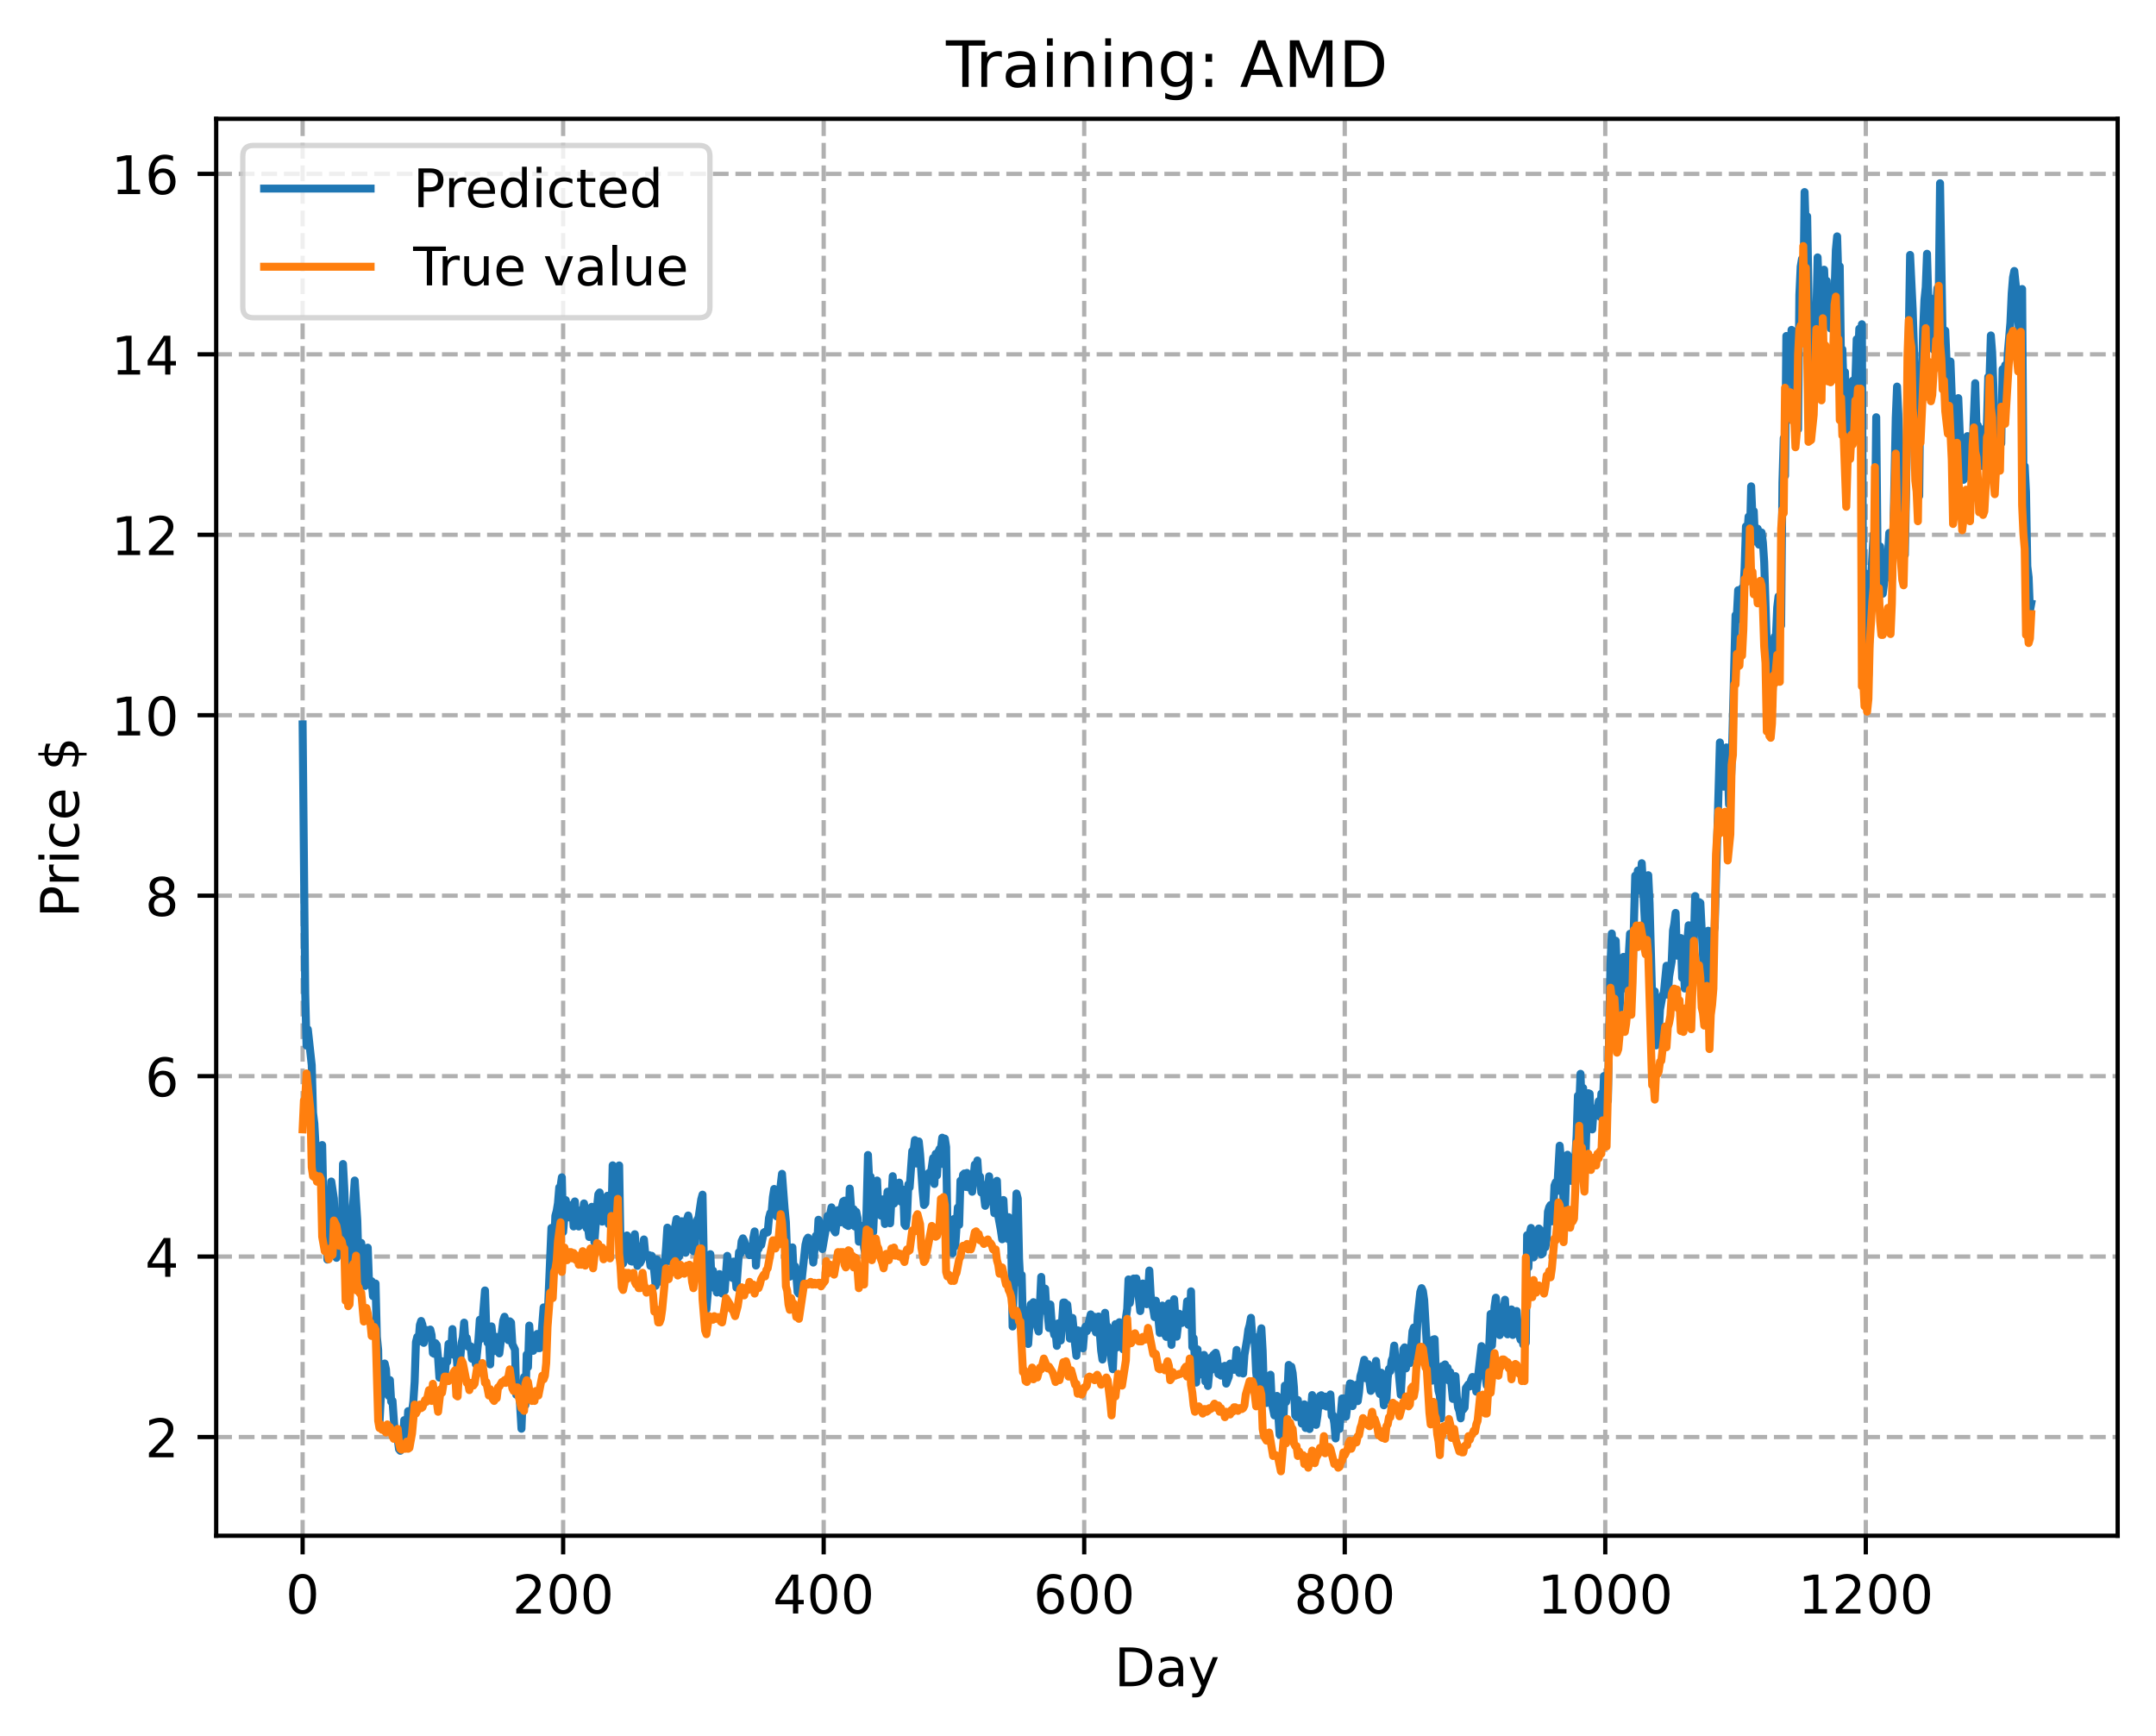 <?xml version="1.0" encoding="utf-8" standalone="no"?>
<!DOCTYPE svg PUBLIC "-//W3C//DTD SVG 1.1//EN"
  "http://www.w3.org/Graphics/SVG/1.1/DTD/svg11.dtd">
<!-- Created with matplotlib (https://matplotlib.org/) -->
<svg height="325.986pt" version="1.1" viewBox="0 0 404.923 325.986" width="404.923pt" xmlns="http://www.w3.org/2000/svg" xmlns:xlink="http://www.w3.org/1999/xlink">
 <defs>
  <style type="text/css">
*{stroke-linecap:butt;stroke-linejoin:round;}
  </style>
 </defs>
 <g id="figure_1">
  <g id="patch_1">
   <path d="M 0 325.986 
L 404.923 325.986 
L 404.923 0 
L 0 0 
z
" style="fill:#ffffff;"/>
  </g>
  <g id="axes_1">
   <g id="patch_2">
    <path d="M 40.603 288.43 
L 397.723 288.43 
L 397.723 22.318 
L 40.603 22.318 
z
" style="fill:#ffffff;"/>
   </g>
   <g id="matplotlib.axis_1">
    <g id="xtick_1">
     <g id="line2d_1">
      <path clip-path="url(#pf0a69775b9)" d="M 56.836 288.43 
L 56.836 22.318 
" style="fill:none;stroke:#b0b0b0;stroke-dasharray:2.96,1.28;stroke-dashoffset:0;stroke-width:0.8;"/>
     </g>
     <g id="line2d_2">
      <defs>
       <path d="M 0 0 
L 0 3.5 
" id="m6342dd848f" style="stroke:#000000;stroke-width:0.8;"/>
      </defs>
      <g>
       <use style="stroke:#000000;stroke-width:0.8;" x="56.836" xlink:href="#m6342dd848f" y="288.43"/>
      </g>
     </g>
     <g id="text_1">
      <!-- 0 -->
      <defs>
       <path d="M 31.781 66.406 
Q 24.172 66.406 20.328 58.906 
Q 16.5 51.422 16.5 36.375 
Q 16.5 21.391 20.328 13.891 
Q 24.172 6.391 31.781 6.391 
Q 39.453 6.391 43.281 13.891 
Q 47.125 21.391 47.125 36.375 
Q 47.125 51.422 43.281 58.906 
Q 39.453 66.406 31.781 66.406 
z
M 31.781 74.219 
Q 44.047 74.219 50.516 64.516 
Q 56.984 54.828 56.984 36.375 
Q 56.984 17.969 50.516 8.266 
Q 44.047 -1.422 31.781 -1.422 
Q 19.531 -1.422 13.062 8.266 
Q 6.594 17.969 6.594 36.375 
Q 6.594 54.828 13.062 64.516 
Q 19.531 74.219 31.781 74.219 
z
" id="DejaVuSans-48"/>
      </defs>
      <g transform="translate(53.655 303.029)scale(0.1 -0.1)">
       <use xlink:href="#DejaVuSans-48"/>
      </g>
     </g>
    </g>
    <g id="xtick_2">
     <g id="line2d_3">
      <path clip-path="url(#pf0a69775b9)" d="M 105.766 288.43 
L 105.766 22.318 
" style="fill:none;stroke:#b0b0b0;stroke-dasharray:2.96,1.28;stroke-dashoffset:0;stroke-width:0.8;"/>
     </g>
     <g id="line2d_4">
      <g>
       <use style="stroke:#000000;stroke-width:0.8;" x="105.766" xlink:href="#m6342dd848f" y="288.43"/>
      </g>
     </g>
     <g id="text_2">
      <!-- 200 -->
      <defs>
       <path d="M 19.188 8.297 
L 53.609 8.297 
L 53.609 0 
L 7.328 0 
L 7.328 8.297 
Q 12.938 14.109 22.625 23.891 
Q 32.328 33.688 34.812 36.531 
Q 39.547 41.844 41.422 45.531 
Q 43.312 49.219 43.312 52.781 
Q 43.312 58.594 39.234 62.25 
Q 35.156 65.922 28.609 65.922 
Q 23.969 65.922 18.812 64.312 
Q 13.672 62.703 7.812 59.422 
L 7.812 69.391 
Q 13.766 71.781 18.938 73 
Q 24.125 74.219 28.422 74.219 
Q 39.75 74.219 46.484 68.547 
Q 53.219 62.891 53.219 53.422 
Q 53.219 48.922 51.531 44.891 
Q 49.859 40.875 45.406 35.406 
Q 44.188 33.984 37.641 27.219 
Q 31.109 20.453 19.188 8.297 
z
" id="DejaVuSans-50"/>
      </defs>
      <g transform="translate(96.223 303.029)scale(0.1 -0.1)">
       <use xlink:href="#DejaVuSans-50"/>
       <use x="63.623" xlink:href="#DejaVuSans-48"/>
       <use x="127.246" xlink:href="#DejaVuSans-48"/>
      </g>
     </g>
    </g>
    <g id="xtick_3">
     <g id="line2d_5">
      <path clip-path="url(#pf0a69775b9)" d="M 154.697 288.43 
L 154.697 22.318 
" style="fill:none;stroke:#b0b0b0;stroke-dasharray:2.96,1.28;stroke-dashoffset:0;stroke-width:0.8;"/>
     </g>
     <g id="line2d_6">
      <g>
       <use style="stroke:#000000;stroke-width:0.8;" x="154.697" xlink:href="#m6342dd848f" y="288.43"/>
      </g>
     </g>
     <g id="text_3">
      <!-- 400 -->
      <defs>
       <path d="M 37.797 64.312 
L 12.891 25.391 
L 37.797 25.391 
z
M 35.203 72.906 
L 47.609 72.906 
L 47.609 25.391 
L 58.016 25.391 
L 58.016 17.188 
L 47.609 17.188 
L 47.609 0 
L 37.797 0 
L 37.797 17.188 
L 4.891 17.188 
L 4.891 26.703 
z
" id="DejaVuSans-52"/>
      </defs>
      <g transform="translate(145.153 303.029)scale(0.1 -0.1)">
       <use xlink:href="#DejaVuSans-52"/>
       <use x="63.623" xlink:href="#DejaVuSans-48"/>
       <use x="127.246" xlink:href="#DejaVuSans-48"/>
      </g>
     </g>
    </g>
    <g id="xtick_4">
     <g id="line2d_7">
      <path clip-path="url(#pf0a69775b9)" d="M 203.628 288.43 
L 203.628 22.318 
" style="fill:none;stroke:#b0b0b0;stroke-dasharray:2.96,1.28;stroke-dashoffset:0;stroke-width:0.8;"/>
     </g>
     <g id="line2d_8">
      <g>
       <use style="stroke:#000000;stroke-width:0.8;" x="203.628" xlink:href="#m6342dd848f" y="288.43"/>
      </g>
     </g>
     <g id="text_4">
      <!-- 600 -->
      <defs>
       <path d="M 33.016 40.375 
Q 26.375 40.375 22.484 35.828 
Q 18.609 31.297 18.609 23.391 
Q 18.609 15.531 22.484 10.953 
Q 26.375 6.391 33.016 6.391 
Q 39.656 6.391 43.531 10.953 
Q 47.406 15.531 47.406 23.391 
Q 47.406 31.297 43.531 35.828 
Q 39.656 40.375 33.016 40.375 
z
M 52.594 71.297 
L 52.594 62.312 
Q 48.875 64.062 45.094 64.984 
Q 41.312 65.922 37.594 65.922 
Q 27.828 65.922 22.672 59.328 
Q 17.531 52.734 16.797 39.406 
Q 19.672 43.656 24.016 45.922 
Q 28.375 48.188 33.594 48.188 
Q 44.578 48.188 50.953 41.516 
Q 57.328 34.859 57.328 23.391 
Q 57.328 12.156 50.688 5.359 
Q 44.047 -1.422 33.016 -1.422 
Q 20.359 -1.422 13.672 8.266 
Q 6.984 17.969 6.984 36.375 
Q 6.984 53.656 15.188 63.938 
Q 23.391 74.219 37.203 74.219 
Q 40.922 74.219 44.703 73.484 
Q 48.484 72.75 52.594 71.297 
z
" id="DejaVuSans-54"/>
      </defs>
      <g transform="translate(194.084 303.029)scale(0.1 -0.1)">
       <use xlink:href="#DejaVuSans-54"/>
       <use x="63.623" xlink:href="#DejaVuSans-48"/>
       <use x="127.246" xlink:href="#DejaVuSans-48"/>
      </g>
     </g>
    </g>
    <g id="xtick_5">
     <g id="line2d_9">
      <path clip-path="url(#pf0a69775b9)" d="M 252.558 288.43 
L 252.558 22.318 
" style="fill:none;stroke:#b0b0b0;stroke-dasharray:2.96,1.28;stroke-dashoffset:0;stroke-width:0.8;"/>
     </g>
     <g id="line2d_10">
      <g>
       <use style="stroke:#000000;stroke-width:0.8;" x="252.558" xlink:href="#m6342dd848f" y="288.43"/>
      </g>
     </g>
     <g id="text_5">
      <!-- 800 -->
      <defs>
       <path d="M 31.781 34.625 
Q 24.75 34.625 20.719 30.859 
Q 16.703 27.094 16.703 20.516 
Q 16.703 13.922 20.719 10.156 
Q 24.75 6.391 31.781 6.391 
Q 38.812 6.391 42.859 10.172 
Q 46.922 13.969 46.922 20.516 
Q 46.922 27.094 42.891 30.859 
Q 38.875 34.625 31.781 34.625 
z
M 21.922 38.812 
Q 15.578 40.375 12.031 44.719 
Q 8.5 49.078 8.5 55.328 
Q 8.5 64.062 14.719 69.141 
Q 20.953 74.219 31.781 74.219 
Q 42.672 74.219 48.875 69.141 
Q 55.078 64.062 55.078 55.328 
Q 55.078 49.078 51.531 44.719 
Q 48 40.375 41.703 38.812 
Q 48.828 37.156 52.797 32.312 
Q 56.781 27.484 56.781 20.516 
Q 56.781 9.906 50.312 4.234 
Q 43.844 -1.422 31.781 -1.422 
Q 19.734 -1.422 13.25 4.234 
Q 6.781 9.906 6.781 20.516 
Q 6.781 27.484 10.781 32.312 
Q 14.797 37.156 21.922 38.812 
z
M 18.312 54.391 
Q 18.312 48.734 21.844 45.562 
Q 25.391 42.391 31.781 42.391 
Q 38.141 42.391 41.719 45.562 
Q 45.312 48.734 45.312 54.391 
Q 45.312 60.062 41.719 63.234 
Q 38.141 66.406 31.781 66.406 
Q 25.391 66.406 21.844 63.234 
Q 18.312 60.062 18.312 54.391 
z
" id="DejaVuSans-56"/>
      </defs>
      <g transform="translate(243.015 303.029)scale(0.1 -0.1)">
       <use xlink:href="#DejaVuSans-56"/>
       <use x="63.623" xlink:href="#DejaVuSans-48"/>
       <use x="127.246" xlink:href="#DejaVuSans-48"/>
      </g>
     </g>
    </g>
    <g id="xtick_6">
     <g id="line2d_11">
      <path clip-path="url(#pf0a69775b9)" d="M 301.489 288.43 
L 301.489 22.318 
" style="fill:none;stroke:#b0b0b0;stroke-dasharray:2.96,1.28;stroke-dashoffset:0;stroke-width:0.8;"/>
     </g>
     <g id="line2d_12">
      <g>
       <use style="stroke:#000000;stroke-width:0.8;" x="301.489" xlink:href="#m6342dd848f" y="288.43"/>
      </g>
     </g>
     <g id="text_6">
      <!-- 1000 -->
      <defs>
       <path d="M 12.406 8.297 
L 28.516 8.297 
L 28.516 63.922 
L 10.984 60.406 
L 10.984 69.391 
L 28.422 72.906 
L 38.281 72.906 
L 38.281 8.297 
L 54.391 8.297 
L 54.391 0 
L 12.406 0 
z
" id="DejaVuSans-49"/>
      </defs>
      <g transform="translate(288.764 303.029)scale(0.1 -0.1)">
       <use xlink:href="#DejaVuSans-49"/>
       <use x="63.623" xlink:href="#DejaVuSans-48"/>
       <use x="127.246" xlink:href="#DejaVuSans-48"/>
       <use x="190.869" xlink:href="#DejaVuSans-48"/>
      </g>
     </g>
    </g>
    <g id="xtick_7">
     <g id="line2d_13">
      <path clip-path="url(#pf0a69775b9)" d="M 350.419 288.43 
L 350.419 22.318 
" style="fill:none;stroke:#b0b0b0;stroke-dasharray:2.96,1.28;stroke-dashoffset:0;stroke-width:0.8;"/>
     </g>
     <g id="line2d_14">
      <g>
       <use style="stroke:#000000;stroke-width:0.8;" x="350.419" xlink:href="#m6342dd848f" y="288.43"/>
      </g>
     </g>
     <g id="text_7">
      <!-- 1200 -->
      <g transform="translate(337.694 303.029)scale(0.1 -0.1)">
       <use xlink:href="#DejaVuSans-49"/>
       <use x="63.623" xlink:href="#DejaVuSans-50"/>
       <use x="127.246" xlink:href="#DejaVuSans-48"/>
       <use x="190.869" xlink:href="#DejaVuSans-48"/>
      </g>
     </g>
    </g>
    <g id="text_8">
     <!-- Day -->
     <defs>
      <path d="M 19.672 64.797 
L 19.672 8.109 
L 31.594 8.109 
Q 46.688 8.109 53.688 14.938 
Q 60.688 21.781 60.688 36.531 
Q 60.688 51.172 53.688 57.984 
Q 46.688 64.797 31.594 64.797 
z
M 9.812 72.906 
L 30.078 72.906 
Q 51.266 72.906 61.172 64.094 
Q 71.094 55.281 71.094 36.531 
Q 71.094 17.672 61.125 8.828 
Q 51.172 0 30.078 0 
L 9.812 0 
z
" id="DejaVuSans-68"/>
      <path d="M 34.281 27.484 
Q 23.391 27.484 19.188 25 
Q 14.984 22.516 14.984 16.5 
Q 14.984 11.719 18.141 8.906 
Q 21.297 6.109 26.703 6.109 
Q 34.188 6.109 38.703 11.406 
Q 43.219 16.703 43.219 25.484 
L 43.219 27.484 
z
M 52.203 31.203 
L 52.203 0 
L 43.219 0 
L 43.219 8.297 
Q 40.141 3.328 35.547 0.953 
Q 30.953 -1.422 24.312 -1.422 
Q 15.922 -1.422 10.953 3.297 
Q 6 8.016 6 15.922 
Q 6 25.141 12.172 29.828 
Q 18.359 34.516 30.609 34.516 
L 43.219 34.516 
L 43.219 35.406 
Q 43.219 41.609 39.141 45 
Q 35.062 48.391 27.688 48.391 
Q 23 48.391 18.547 47.266 
Q 14.109 46.141 10.016 43.891 
L 10.016 52.203 
Q 14.938 54.109 19.578 55.047 
Q 24.219 56 28.609 56 
Q 40.484 56 46.344 49.844 
Q 52.203 43.703 52.203 31.203 
z
" id="DejaVuSans-97"/>
      <path d="M 32.172 -5.078 
Q 28.375 -14.844 24.75 -17.812 
Q 21.141 -20.797 15.094 -20.797 
L 7.906 -20.797 
L 7.906 -13.281 
L 13.188 -13.281 
Q 16.891 -13.281 18.938 -11.516 
Q 21 -9.766 23.484 -3.219 
L 25.094 0.875 
L 2.984 54.688 
L 12.5 54.688 
L 29.594 11.922 
L 46.688 54.688 
L 56.203 54.688 
z
" id="DejaVuSans-121"/>
     </defs>
     <g transform="translate(209.29 316.707)scale(0.1 -0.1)">
      <use xlink:href="#DejaVuSans-68"/>
      <use x="77.002" xlink:href="#DejaVuSans-97"/>
      <use x="138.281" xlink:href="#DejaVuSans-121"/>
     </g>
    </g>
   </g>
   <g id="matplotlib.axis_2">
    <g id="ytick_1">
     <g id="line2d_15">
      <path clip-path="url(#pf0a69775b9)" d="M 40.603 269.895 
L 397.723 269.895 
" style="fill:none;stroke:#b0b0b0;stroke-dasharray:2.96,1.28;stroke-dashoffset:0;stroke-width:0.8;"/>
     </g>
     <g id="line2d_16">
      <defs>
       <path d="M 0 0 
L -3.5 0 
" id="m7e82c083e4" style="stroke:#000000;stroke-width:0.8;"/>
      </defs>
      <g>
       <use style="stroke:#000000;stroke-width:0.8;" x="40.603" xlink:href="#m7e82c083e4" y="269.895"/>
      </g>
     </g>
     <g id="text_9">
      <!-- 2 -->
      <g transform="translate(27.241 273.694)scale(0.1 -0.1)">
       <use xlink:href="#DejaVuSans-50"/>
      </g>
     </g>
    </g>
    <g id="ytick_2">
     <g id="line2d_17">
      <path clip-path="url(#pf0a69775b9)" d="M 40.603 236.004 
L 397.723 236.004 
" style="fill:none;stroke:#b0b0b0;stroke-dasharray:2.96,1.28;stroke-dashoffset:0;stroke-width:0.8;"/>
     </g>
     <g id="line2d_18">
      <g>
       <use style="stroke:#000000;stroke-width:0.8;" x="40.603" xlink:href="#m7e82c083e4" y="236.004"/>
      </g>
     </g>
     <g id="text_10">
      <!-- 4 -->
      <g transform="translate(27.241 239.803)scale(0.1 -0.1)">
       <use xlink:href="#DejaVuSans-52"/>
      </g>
     </g>
    </g>
    <g id="ytick_3">
     <g id="line2d_19">
      <path clip-path="url(#pf0a69775b9)" d="M 40.603 202.113 
L 397.723 202.113 
" style="fill:none;stroke:#b0b0b0;stroke-dasharray:2.96,1.28;stroke-dashoffset:0;stroke-width:0.8;"/>
     </g>
     <g id="line2d_20">
      <g>
       <use style="stroke:#000000;stroke-width:0.8;" x="40.603" xlink:href="#m7e82c083e4" y="202.113"/>
      </g>
     </g>
     <g id="text_11">
      <!-- 6 -->
      <g transform="translate(27.241 205.912)scale(0.1 -0.1)">
       <use xlink:href="#DejaVuSans-54"/>
      </g>
     </g>
    </g>
    <g id="ytick_4">
     <g id="line2d_21">
      <path clip-path="url(#pf0a69775b9)" d="M 40.603 168.222 
L 397.723 168.222 
" style="fill:none;stroke:#b0b0b0;stroke-dasharray:2.96,1.28;stroke-dashoffset:0;stroke-width:0.8;"/>
     </g>
     <g id="line2d_22">
      <g>
       <use style="stroke:#000000;stroke-width:0.8;" x="40.603" xlink:href="#m7e82c083e4" y="168.222"/>
      </g>
     </g>
     <g id="text_12">
      <!-- 8 -->
      <g transform="translate(27.241 172.021)scale(0.1 -0.1)">
       <use xlink:href="#DejaVuSans-56"/>
      </g>
     </g>
    </g>
    <g id="ytick_5">
     <g id="line2d_23">
      <path clip-path="url(#pf0a69775b9)" d="M 40.603 134.331 
L 397.723 134.331 
" style="fill:none;stroke:#b0b0b0;stroke-dasharray:2.96,1.28;stroke-dashoffset:0;stroke-width:0.8;"/>
     </g>
     <g id="line2d_24">
      <g>
       <use style="stroke:#000000;stroke-width:0.8;" x="40.603" xlink:href="#m7e82c083e4" y="134.331"/>
      </g>
     </g>
     <g id="text_13">
      <!-- 10 -->
      <g transform="translate(20.878 138.13)scale(0.1 -0.1)">
       <use xlink:href="#DejaVuSans-49"/>
       <use x="63.623" xlink:href="#DejaVuSans-48"/>
      </g>
     </g>
    </g>
    <g id="ytick_6">
     <g id="line2d_25">
      <path clip-path="url(#pf0a69775b9)" d="M 40.603 100.44 
L 397.723 100.44 
" style="fill:none;stroke:#b0b0b0;stroke-dasharray:2.96,1.28;stroke-dashoffset:0;stroke-width:0.8;"/>
     </g>
     <g id="line2d_26">
      <g>
       <use style="stroke:#000000;stroke-width:0.8;" x="40.603" xlink:href="#m7e82c083e4" y="100.44"/>
      </g>
     </g>
     <g id="text_14">
      <!-- 12 -->
      <g transform="translate(20.878 104.239)scale(0.1 -0.1)">
       <use xlink:href="#DejaVuSans-49"/>
       <use x="63.623" xlink:href="#DejaVuSans-50"/>
      </g>
     </g>
    </g>
    <g id="ytick_7">
     <g id="line2d_27">
      <path clip-path="url(#pf0a69775b9)" d="M 40.603 66.549 
L 397.723 66.549 
" style="fill:none;stroke:#b0b0b0;stroke-dasharray:2.96,1.28;stroke-dashoffset:0;stroke-width:0.8;"/>
     </g>
     <g id="line2d_28">
      <g>
       <use style="stroke:#000000;stroke-width:0.8;" x="40.603" xlink:href="#m7e82c083e4" y="66.549"/>
      </g>
     </g>
     <g id="text_15">
      <!-- 14 -->
      <g transform="translate(20.878 70.348)scale(0.1 -0.1)">
       <use xlink:href="#DejaVuSans-49"/>
       <use x="63.623" xlink:href="#DejaVuSans-52"/>
      </g>
     </g>
    </g>
    <g id="ytick_8">
     <g id="line2d_29">
      <path clip-path="url(#pf0a69775b9)" d="M 40.603 32.658 
L 397.723 32.658 
" style="fill:none;stroke:#b0b0b0;stroke-dasharray:2.96,1.28;stroke-dashoffset:0;stroke-width:0.8;"/>
     </g>
     <g id="line2d_30">
      <g>
       <use style="stroke:#000000;stroke-width:0.8;" x="40.603" xlink:href="#m7e82c083e4" y="32.658"/>
      </g>
     </g>
     <g id="text_16">
      <!-- 16 -->
      <g transform="translate(20.878 36.457)scale(0.1 -0.1)">
       <use xlink:href="#DejaVuSans-49"/>
       <use x="63.623" xlink:href="#DejaVuSans-54"/>
      </g>
     </g>
    </g>
    <g id="text_17">
     <!-- Price $ -->
     <defs>
      <path d="M 19.672 64.797 
L 19.672 37.406 
L 32.078 37.406 
Q 38.969 37.406 42.719 40.969 
Q 46.484 44.531 46.484 51.125 
Q 46.484 57.672 42.719 61.234 
Q 38.969 64.797 32.078 64.797 
z
M 9.812 72.906 
L 32.078 72.906 
Q 44.344 72.906 50.609 67.359 
Q 56.891 61.812 56.891 51.125 
Q 56.891 40.328 50.609 34.812 
Q 44.344 29.297 32.078 29.297 
L 19.672 29.297 
L 19.672 0 
L 9.812 0 
z
" id="DejaVuSans-80"/>
      <path d="M 41.109 46.297 
Q 39.594 47.172 37.812 47.578 
Q 36.031 48 33.891 48 
Q 26.266 48 22.188 43.047 
Q 18.109 38.094 18.109 28.812 
L 18.109 0 
L 9.078 0 
L 9.078 54.688 
L 18.109 54.688 
L 18.109 46.188 
Q 20.953 51.172 25.484 53.578 
Q 30.031 56 36.531 56 
Q 37.453 56 38.578 55.875 
Q 39.703 55.766 41.062 55.516 
z
" id="DejaVuSans-114"/>
      <path d="M 9.422 54.688 
L 18.406 54.688 
L 18.406 0 
L 9.422 0 
z
M 9.422 75.984 
L 18.406 75.984 
L 18.406 64.594 
L 9.422 64.594 
z
" id="DejaVuSans-105"/>
      <path d="M 48.781 52.594 
L 48.781 44.188 
Q 44.969 46.297 41.141 47.344 
Q 37.312 48.391 33.406 48.391 
Q 24.656 48.391 19.812 42.844 
Q 14.984 37.312 14.984 27.297 
Q 14.984 17.281 19.812 11.734 
Q 24.656 6.203 33.406 6.203 
Q 37.312 6.203 41.141 7.25 
Q 44.969 8.297 48.781 10.406 
L 48.781 2.094 
Q 45.016 0.344 40.984 -0.531 
Q 36.969 -1.422 32.422 -1.422 
Q 20.062 -1.422 12.781 6.344 
Q 5.516 14.109 5.516 27.297 
Q 5.516 40.672 12.859 48.328 
Q 20.219 56 33.016 56 
Q 37.156 56 41.109 55.141 
Q 45.062 54.297 48.781 52.594 
z
" id="DejaVuSans-99"/>
      <path d="M 56.203 29.594 
L 56.203 25.203 
L 14.891 25.203 
Q 15.484 15.922 20.484 11.062 
Q 25.484 6.203 34.422 6.203 
Q 39.594 6.203 44.453 7.469 
Q 49.312 8.734 54.109 11.281 
L 54.109 2.781 
Q 49.266 0.734 44.188 -0.344 
Q 39.109 -1.422 33.891 -1.422 
Q 20.797 -1.422 13.156 6.188 
Q 5.516 13.812 5.516 26.812 
Q 5.516 40.234 12.766 48.109 
Q 20.016 56 32.328 56 
Q 43.359 56 49.781 48.891 
Q 56.203 41.797 56.203 29.594 
z
M 47.219 32.234 
Q 47.125 39.594 43.094 43.984 
Q 39.062 48.391 32.422 48.391 
Q 24.906 48.391 20.391 44.141 
Q 15.875 39.891 15.188 32.172 
z
" id="DejaVuSans-101"/>
      <path id="DejaVuSans-32"/>
      <path d="M 33.797 -14.703 
L 28.906 -14.703 
L 28.859 0 
Q 23.734 0.094 18.609 1.188 
Q 13.484 2.297 8.297 4.5 
L 8.297 13.281 
Q 13.281 10.156 18.375 8.562 
Q 23.484 6.984 28.906 6.938 
L 28.906 29.203 
Q 18.109 30.953 13.203 35.156 
Q 8.297 39.359 8.297 46.688 
Q 8.297 54.641 13.625 59.219 
Q 18.953 63.812 28.906 64.5 
L 28.906 75.984 
L 33.797 75.984 
L 33.797 64.656 
Q 38.328 64.453 42.578 63.688 
Q 46.828 62.938 50.875 61.625 
L 50.875 53.078 
Q 46.828 55.125 42.547 56.25 
Q 38.281 57.375 33.797 57.562 
L 33.797 36.719 
Q 44.875 35.016 50.094 30.609 
Q 55.328 26.219 55.328 18.609 
Q 55.328 10.359 49.781 5.594 
Q 44.234 0.828 33.797 0.094 
z
M 28.906 37.594 
L 28.906 57.625 
Q 23.25 56.984 20.266 54.391 
Q 17.281 51.812 17.281 47.516 
Q 17.281 43.312 20.031 40.969 
Q 22.797 38.625 28.906 37.594 
z
M 33.797 28.219 
L 33.797 7.078 
Q 39.984 7.906 43.141 10.594 
Q 46.297 13.281 46.297 17.672 
Q 46.297 21.969 43.281 24.5 
Q 40.281 27.047 33.797 28.219 
z
" id="DejaVuSans-36"/>
     </defs>
     <g transform="translate(14.798 172.342)rotate(-90)scale(0.1 -0.1)">
      <use xlink:href="#DejaVuSans-80"/>
      <use x="58.553" xlink:href="#DejaVuSans-114"/>
      <use x="99.666" xlink:href="#DejaVuSans-105"/>
      <use x="127.449" xlink:href="#DejaVuSans-99"/>
      <use x="182.43" xlink:href="#DejaVuSans-101"/>
      <use x="243.953" xlink:href="#DejaVuSans-32"/>
      <use x="275.74" xlink:href="#DejaVuSans-36"/>
     </g>
    </g>
   </g>
   <g id="line2d_31">
    <path clip-path="url(#pf0a69775b9)" d="M 56.836 136.051 
L 57.325 186.582 
L 57.57 196.376 
L 57.814 193.325 
L 58.548 200.044 
L 58.793 208.982 
L 59.038 211.001 
L 59.527 219.919 
L 59.772 215.584 
L 60.016 219.863 
L 60.506 215.051 
L 60.75 225.981 
L 60.995 223.781 
L 61.484 236.568 
L 61.729 223.921 
L 61.974 229.136 
L 62.218 221.901 
L 62.708 225.104 
L 63.197 236.241 
L 63.441 230.945 
L 63.686 234.775 
L 63.931 232.763 
L 64.175 233.942 
L 64.42 218.62 
L 64.665 223.208 
L 65.154 236.25 
L 65.399 231.313 
L 65.643 232.942 
L 65.888 240.218 
L 66.133 228.84 
L 66.622 221.715 
L 67.111 229.318 
L 67.356 238.249 
L 67.601 234.466 
L 67.845 233.436 
L 68.09 236.084 
L 68.335 239.97 
L 68.579 241.517 
L 68.824 239.217 
L 69.069 234.328 
L 69.313 241.062 
L 69.558 240.498 
L 69.802 240.619 
L 70.047 243.435 
L 70.292 241.641 
L 70.536 241.059 
L 70.781 251.078 
L 71.026 253.541 
L 71.27 267.338 
L 71.76 257.587 
L 72.004 258.347 
L 72.249 256.085 
L 72.494 257.18 
L 72.738 261.476 
L 72.983 262.151 
L 73.228 259.195 
L 73.472 263.262 
L 73.717 263.096 
L 74.206 270.066 
L 74.451 268.439 
L 74.94 272.182 
L 75.185 272.476 
L 75.674 271.07 
L 75.919 266.72 
L 76.408 269.318 
L 76.653 265.028 
L 76.897 269.867 
L 77.387 265.139 
L 77.631 263.221 
L 77.876 259.535 
L 78.121 252.055 
L 78.365 251.084 
L 78.61 251.982 
L 78.855 248.858 
L 79.099 248.094 
L 79.344 248.837 
L 79.589 252.21 
L 79.833 250.337 
L 80.078 249.779 
L 80.323 250.569 
L 80.567 250.601 
L 80.812 249.708 
L 81.056 250.725 
L 81.301 254.126 
L 81.546 254.266 
L 81.79 252.263 
L 82.035 252.614 
L 82.28 255.05 
L 82.524 258.731 
L 83.014 255.656 
L 83.503 259.018 
L 83.748 255.654 
L 83.992 255.794 
L 84.237 252.396 
L 84.482 254.136 
L 84.726 253.934 
L 84.971 249.618 
L 85.216 254.457 
L 85.705 254.14 
L 85.95 257.226 
L 86.194 258.049 
L 86.684 252.242 
L 86.928 251.142 
L 87.173 248.404 
L 87.417 251.867 
L 87.662 251.268 
L 87.907 252.904 
L 88.151 253.042 
L 88.396 252.853 
L 88.641 255.198 
L 88.885 255.289 
L 89.13 254.405 
L 89.375 256.244 
L 89.864 251.465 
L 90.109 247.858 
L 90.353 251.442 
L 91.087 242.365 
L 91.332 249.643 
L 91.577 252.19 
L 91.821 251.166 
L 92.066 256.249 
L 92.311 249.109 
L 92.8 253.758 
L 93.044 252.973 
L 93.289 251.091 
L 93.534 253.106 
L 93.778 254.19 
L 94.512 248.025 
L 94.757 247.299 
L 95.246 249.518 
L 95.491 251.711 
L 95.736 248.158 
L 95.98 248.392 
L 96.225 252.444 
L 96.714 253.467 
L 96.959 261.947 
L 97.204 260.168 
L 97.448 259.977 
L 97.938 268.339 
L 98.182 261.96 
L 98.427 258.621 
L 98.672 263.906 
L 98.916 254.406 
L 99.161 256.772 
L 99.405 248.957 
L 99.65 252.851 
L 99.895 252.442 
L 100.139 253.706 
L 100.384 252.852 
L 100.629 252.85 
L 100.873 250.532 
L 101.118 253.204 
L 101.363 253.2 
L 101.607 251.723 
L 102.097 245.545 
L 102.341 250.644 
L 102.586 249.768 
L 102.831 248.006 
L 103.565 230.62 
L 103.809 231.18 
L 104.054 234.238 
L 104.299 228.359 
L 104.543 227.47 
L 104.788 225.987 
L 105.032 223.017 
L 105.277 222.827 
L 105.522 221.11 
L 105.766 231.384 
L 106.256 225.397 
L 106.5 227.776 
L 106.745 228.646 
L 106.99 226.321 
L 107.234 227.001 
L 107.479 226.282 
L 107.724 230.344 
L 107.968 225.643 
L 108.213 230.179 
L 108.458 228.399 
L 108.702 230.353 
L 108.947 227.344 
L 109.192 230.037 
L 109.681 226.019 
L 109.926 227.559 
L 110.17 230.661 
L 110.415 230.332 
L 110.66 232.328 
L 111.149 226.651 
L 111.393 228.773 
L 111.638 233.278 
L 112.127 226.715 
L 112.372 224.296 
L 112.617 223.961 
L 113.106 229.441 
L 113.351 225.831 
L 113.595 228.726 
L 113.84 227.616 
L 114.085 224.578 
L 114.329 229.922 
L 114.574 226.901 
L 114.819 229.557 
L 115.063 218.865 
L 115.308 222.602 
L 115.553 221.756 
L 115.797 221.369 
L 116.042 224.653 
L 116.287 218.885 
L 116.531 233.966 
L 116.776 234.755 
L 117.02 237.308 
L 117.265 234.526 
L 117.51 236.307 
L 117.754 232.033 
L 117.999 235.82 
L 118.244 233.025 
L 118.488 236.875 
L 118.733 236.951 
L 118.978 235.125 
L 119.222 231.8 
L 119.712 237.753 
L 119.956 234.111 
L 120.201 237.219 
L 120.446 236.75 
L 120.69 235.798 
L 120.935 232.785 
L 121.18 235.438 
L 121.669 236.105 
L 121.914 235.729 
L 122.158 237.748 
L 122.403 235.854 
L 122.648 236.443 
L 123.137 241.503 
L 123.381 236.549 
L 123.626 236.995 
L 123.871 240.719 
L 124.115 239.713 
L 124.36 239.829 
L 124.605 240.457 
L 125.094 234.345 
L 125.339 230.566 
L 125.828 233.729 
L 126.073 236.964 
L 126.317 232.736 
L 126.562 230.963 
L 126.807 230.351 
L 127.051 228.957 
L 127.296 236.3 
L 127.541 235.964 
L 127.785 233.926 
L 128.03 229.363 
L 128.275 230.948 
L 128.519 230.875 
L 128.764 235.291 
L 129.008 229.055 
L 129.253 228.287 
L 129.742 230.432 
L 130.232 234.998 
L 130.476 234.84 
L 130.721 230.678 
L 130.966 229.105 
L 131.21 228.612 
L 131.7 225.268 
L 131.944 224.372 
L 132.189 237.003 
L 132.434 238.313 
L 132.678 245.929 
L 132.923 242.99 
L 133.168 238.167 
L 133.412 235.548 
L 133.657 240.908 
L 133.902 238.629 
L 134.146 241.894 
L 134.391 239.554 
L 134.636 242.754 
L 134.88 239.451 
L 135.125 239.288 
L 135.369 242.47 
L 135.614 242.932 
L 135.859 241.826 
L 136.103 242.425 
L 136.593 235.866 
L 137.082 238.761 
L 137.327 238.011 
L 137.571 240.03 
L 137.816 236.941 
L 138.061 238.883 
L 138.305 241.833 
L 138.795 235.167 
L 139.039 235.49 
L 139.284 233.117 
L 139.529 232.576 
L 139.773 233.061 
L 140.263 234.964 
L 140.507 234.196 
L 140.752 235.731 
L 140.996 234.07 
L 141.241 235.734 
L 141.486 232.509 
L 141.73 231.276 
L 141.975 237.689 
L 142.22 234.531 
L 142.464 234.569 
L 142.709 233.873 
L 142.954 233.841 
L 143.443 231.509 
L 143.688 231.34 
L 143.932 231.535 
L 144.177 231.438 
L 144.422 228.766 
L 144.666 227.834 
L 144.911 227.728 
L 145.156 224.823 
L 145.4 223.303 
L 145.645 224.68 
L 145.89 228.457 
L 146.134 227.677 
L 146.379 227.365 
L 146.624 222.526 
L 146.868 220.459 
L 147.357 226.94 
L 147.602 229.52 
L 147.847 235.886 
L 148.091 236.299 
L 148.336 239.769 
L 148.581 238.169 
L 148.825 234.271 
L 149.07 239.576 
L 149.315 237.815 
L 149.559 239.581 
L 149.804 242.664 
L 150.049 242.984 
L 150.293 241.285 
L 150.538 240.631 
L 151.272 233.801 
L 151.517 232.789 
L 151.761 232.444 
L 152.006 234.334 
L 152.251 233.61 
L 152.495 234.136 
L 152.74 237.13 
L 153.229 232.1 
L 153.474 233.547 
L 153.718 229.086 
L 153.963 229.586 
L 154.208 231.139 
L 154.452 234.584 
L 155.186 230.315 
L 155.431 228.369 
L 155.676 230.522 
L 155.92 228.005 
L 156.165 226.758 
L 156.654 231.079 
L 156.899 231.459 
L 157.388 227.278 
L 157.633 227.353 
L 157.878 229.577 
L 158.122 226.702 
L 158.367 225.64 
L 158.612 225.497 
L 158.856 229.97 
L 159.345 230.258 
L 159.59 223.234 
L 160.079 230.078 
L 160.324 227.109 
L 160.569 230.362 
L 160.813 227.595 
L 161.058 228.75 
L 161.303 233.207 
L 161.792 230.885 
L 162.037 230.223 
L 162.281 234.284 
L 162.526 235.638 
L 163.015 216.92 
L 163.26 222.044 
L 163.505 220.985 
L 163.749 227.994 
L 163.994 231.395 
L 164.239 225.942 
L 164.728 221.718 
L 164.972 227.162 
L 165.217 225.859 
L 165.462 228.326 
L 165.706 225.262 
L 165.951 226.337 
L 166.196 229.88 
L 166.685 223.811 
L 166.93 228.852 
L 167.174 229.758 
L 167.664 220.902 
L 167.908 226.054 
L 168.153 223.315 
L 168.398 224.601 
L 168.642 223.876 
L 168.887 222.105 
L 169.132 225.653 
L 169.621 223.429 
L 169.866 229.93 
L 170.11 230.271 
L 170.355 228.393 
L 170.6 222.442 
L 170.844 223.012 
L 171.333 216.177 
L 171.578 216.286 
L 171.823 214.121 
L 172.067 218.524 
L 172.557 214.376 
L 172.801 216.686 
L 173.291 223.792 
L 173.535 226.313 
L 173.78 225.994 
L 174.025 221.58 
L 174.269 220.477 
L 174.514 220.243 
L 174.759 220.946 
L 175.248 217.498 
L 175.493 222.37 
L 175.737 216.708 
L 175.982 220.764 
L 176.227 216.339 
L 176.471 215.767 
L 176.716 215.744 
L 176.96 213.67 
L 177.205 218.658 
L 177.45 213.848 
L 177.694 215.418 
L 177.939 230.484 
L 178.184 231.536 
L 178.428 230.171 
L 178.673 234.378 
L 178.918 235.392 
L 179.162 228.942 
L 179.407 234.064 
L 179.896 226.778 
L 180.141 230.042 
L 180.386 221.757 
L 180.63 222.767 
L 180.875 220.632 
L 181.12 220.391 
L 181.364 222.922 
L 181.609 220.294 
L 181.854 223 
L 182.098 222.831 
L 182.343 220.785 
L 182.588 223.828 
L 183.077 218.723 
L 183.321 220.238 
L 183.566 217.956 
L 183.811 221.829 
L 184.055 220.961 
L 184.3 223.968 
L 184.545 222.458 
L 185.034 226.474 
L 185.279 222.976 
L 185.523 224.284 
L 185.768 220.928 
L 186.013 225.658 
L 186.257 222.547 
L 186.747 227.851 
L 187.236 221.768 
L 187.481 228.35 
L 187.97 231.042 
L 188.215 232.751 
L 188.459 225.379 
L 188.704 230.246 
L 189.193 232.647 
L 189.438 228.598 
L 189.682 231.995 
L 189.927 233.835 
L 190.172 249.135 
L 190.906 224.155 
L 191.15 225.119 
L 191.395 236.465 
L 191.64 240.999 
L 191.884 239.451 
L 192.129 249.233 
L 192.374 245.941 
L 192.863 248.144 
L 193.108 252.419 
L 193.597 244.975 
L 193.842 248.536 
L 194.086 244.566 
L 194.331 248.118 
L 194.575 245.402 
L 194.82 249.252 
L 195.065 250.078 
L 195.554 239.822 
L 195.799 246.049 
L 196.288 242.015 
L 196.533 246.117 
L 196.777 246.867 
L 197.022 249.421 
L 197.267 245.003 
L 197.511 248.3 
L 198.001 250.701 
L 198.245 250.084 
L 198.49 252.772 
L 198.735 248.539 
L 199.224 251.763 
L 199.713 244.626 
L 199.958 244.63 
L 200.203 245.539 
L 200.447 245.021 
L 200.692 247.382 
L 200.936 251.405 
L 201.181 250.614 
L 201.426 247.521 
L 201.915 252.503 
L 202.16 254.643 
L 202.404 249.847 
L 202.649 252.396 
L 202.894 250.376 
L 203.138 249.938 
L 203.383 253.236 
L 203.628 250.288 
L 203.872 249.15 
L 204.117 250.019 
L 204.851 246.858 
L 205.096 249.371 
L 205.34 249.452 
L 205.585 247.318 
L 205.83 250.245 
L 206.319 247.253 
L 206.808 253.67 
L 207.053 255.34 
L 207.297 249.626 
L 207.542 246.559 
L 207.787 249.601 
L 208.031 249.111 
L 208.521 254.114 
L 209.01 257.158 
L 209.255 251.428 
L 209.499 248.692 
L 209.744 253.094 
L 210.233 248.328 
L 210.478 250.382 
L 210.723 251.282 
L 210.967 253.436 
L 211.212 249.212 
L 211.701 245.829 
L 211.946 240.292 
L 212.191 244.741 
L 212.68 240.925 
L 212.924 240.121 
L 213.169 240.741 
L 213.414 240.106 
L 213.658 241.542 
L 214.148 246.235 
L 214.637 241.062 
L 214.882 241.873 
L 215.126 244.661 
L 215.371 244.944 
L 215.616 242.742 
L 215.86 238.62 
L 216.105 243.11 
L 216.35 245.057 
L 216.594 245.867 
L 216.839 247.371 
L 217.084 244.288 
L 217.328 246.781 
L 217.573 247.77 
L 217.818 250.35 
L 218.062 249.714 
L 218.307 245.202 
L 218.551 245.312 
L 218.796 250.63 
L 219.041 251.089 
L 219.53 244.799 
L 220.019 252.59 
L 220.509 244.01 
L 220.998 251.045 
L 221.487 246.736 
L 221.732 247.901 
L 221.977 248.483 
L 222.466 247.328 
L 222.711 247.313 
L 222.955 244.401 
L 223.2 248.82 
L 223.445 248.751 
L 223.689 242.528 
L 223.934 252.986 
L 224.179 251.32 
L 224.668 259.671 
L 224.912 253.43 
L 225.157 258.235 
L 225.402 254.917 
L 225.646 255.309 
L 225.891 257.093 
L 226.136 254.473 
L 226.38 259.472 
L 226.625 256.624 
L 226.87 260.31 
L 227.359 255.014 
L 227.604 257.256 
L 227.848 254.521 
L 228.338 254.069 
L 228.582 255.135 
L 228.827 258.064 
L 229.072 256.797 
L 229.316 258.356 
L 229.561 256.684 
L 229.806 258.105 
L 230.05 256.517 
L 230.295 259.862 
L 230.784 258.564 
L 231.029 256.097 
L 231.273 257.14 
L 231.518 257.145 
L 231.763 257.27 
L 232.007 256.128 
L 232.252 253.532 
L 232.497 257.219 
L 232.741 257.855 
L 232.986 257.306 
L 233.231 254.718 
L 233.475 257.969 
L 233.72 254.49 
L 234.209 251.6 
L 234.454 249.721 
L 234.699 248.886 
L 234.943 247.503 
L 235.188 250.898 
L 235.433 250.955 
L 235.677 252.512 
L 235.922 257.781 
L 236.167 259.75 
L 236.411 252.813 
L 236.9 249.471 
L 237.145 253.724 
L 237.39 261.733 
L 237.634 261.792 
L 237.879 263.501 
L 238.124 262.422 
L 238.368 259.444 
L 238.613 258.194 
L 238.858 263.434 
L 239.347 265.829 
L 239.836 262.171 
L 240.326 269.475 
L 240.815 267.201 
L 241.06 266.392 
L 241.304 260.237 
L 241.549 263.304 
L 241.794 261.576 
L 242.038 256.352 
L 242.283 259.171 
L 242.527 256.676 
L 242.772 257.862 
L 243.017 260.541 
L 243.261 265.851 
L 243.506 266.15 
L 243.751 262.934 
L 243.995 265.651 
L 244.24 264.552 
L 244.485 267.366 
L 244.729 265.969 
L 244.974 263.753 
L 245.219 268.199 
L 245.463 265.134 
L 245.708 267.353 
L 245.953 268.396 
L 246.442 262.011 
L 246.687 262.762 
L 247.176 267.612 
L 247.421 265.943 
L 247.665 263.439 
L 247.91 262.17 
L 248.155 262.038 
L 248.399 263.945 
L 248.644 263.965 
L 248.888 262.306 
L 249.133 264.164 
L 249.378 263.82 
L 249.622 262.37 
L 249.867 261.894 
L 250.112 265.931 
L 250.356 265.819 
L 250.601 267.357 
L 250.846 270.163 
L 251.09 266.997 
L 251.335 267.373 
L 251.58 268.378 
L 252.069 262.647 
L 252.314 262.635 
L 252.558 263.213 
L 252.803 266.066 
L 253.537 259.825 
L 253.782 259.9 
L 254.026 264.087 
L 254.271 262.923 
L 254.515 260.754 
L 254.76 260.072 
L 255.005 263.148 
L 255.249 261.431 
L 255.494 258.512 
L 255.739 257.659 
L 256.228 255.381 
L 256.473 258.844 
L 256.717 256.845 
L 256.962 256.2 
L 257.207 259.535 
L 257.451 261.231 
L 257.696 257.868 
L 257.941 257.179 
L 258.185 259.21 
L 258.43 255.599 
L 258.919 261.17 
L 259.164 261.819 
L 259.409 257.81 
L 259.898 263.935 
L 260.143 261.029 
L 260.387 262.979 
L 260.632 258.734 
L 260.876 257.083 
L 261.121 257.519 
L 261.366 255.515 
L 261.61 254.907 
L 261.855 252.722 
L 262.1 255.599 
L 262.344 255.302 
L 262.589 256.633 
L 263.078 261.963 
L 263.568 253.388 
L 263.812 253.047 
L 264.057 257.004 
L 264.302 253.495 
L 264.546 255.369 
L 264.791 256.026 
L 265.28 250.032 
L 265.525 249.326 
L 265.77 254.721 
L 266.014 252.384 
L 266.259 247.132 
L 266.748 242.645 
L 266.993 241.931 
L 267.237 242.475 
L 267.482 244.188 
L 267.971 252.557 
L 268.216 251.948 
L 268.705 258.432 
L 268.95 259.312 
L 269.195 251.581 
L 269.439 251.512 
L 269.684 258.17 
L 269.929 258.692 
L 270.173 261.208 
L 270.418 262.142 
L 270.663 266.39 
L 270.907 256.553 
L 271.152 258.839 
L 271.397 256.253 
L 271.641 258.905 
L 271.886 256.879 
L 272.131 259.299 
L 272.375 257.709 
L 272.864 262.736 
L 273.109 259.961 
L 273.354 258.457 
L 273.598 262.281 
L 273.843 264.335 
L 274.088 265.005 
L 274.332 266.387 
L 274.577 263.892 
L 274.822 264.714 
L 275.066 264.368 
L 275.311 260.696 
L 275.8 259.986 
L 276.045 260.399 
L 276.29 259.192 
L 276.534 258.616 
L 276.779 258.824 
L 277.024 258.651 
L 277.268 261.378 
L 278.247 252.823 
L 278.491 257.178 
L 278.736 254.602 
L 278.981 258.431 
L 279.225 260.189 
L 279.47 257.791 
L 279.959 246.781 
L 280.204 252.697 
L 280.693 245.445 
L 280.938 243.722 
L 281.427 249.475 
L 281.672 250.752 
L 281.917 247.433 
L 282.161 250.229 
L 282.406 246.018 
L 282.651 244.106 
L 282.895 248.64 
L 283.14 250.61 
L 283.385 247.472 
L 283.629 248.683 
L 283.874 245.929 
L 284.118 250.723 
L 284.363 247.334 
L 284.608 246.562 
L 284.852 246.225 
L 285.097 249.868 
L 285.586 251.638 
L 285.831 248.964 
L 286.076 252.513 
L 286.32 249.126 
L 286.565 252.213 
L 286.81 231.983 
L 287.054 238.049 
L 287.299 231.682 
L 287.544 230.628 
L 288.033 236.154 
L 288.278 232.173 
L 288.522 234.613 
L 289.012 230.733 
L 289.256 231.012 
L 289.501 235.597 
L 289.746 235.406 
L 289.99 232.344 
L 290.235 234.268 
L 290.479 232.8 
L 290.724 227.571 
L 290.969 226.722 
L 291.213 226.322 
L 291.458 229.392 
L 291.703 228.039 
L 291.947 222.67 
L 292.192 222.031 
L 292.437 223.703 
L 292.926 215.177 
L 293.415 220.614 
L 293.66 225.929 
L 293.905 227.588 
L 294.149 220.177 
L 294.394 216.873 
L 294.639 220.665 
L 294.883 217.442 
L 295.128 221.792 
L 295.373 218.479 
L 295.617 219.171 
L 295.862 217.399 
L 296.106 213.353 
L 296.351 205.779 
L 296.596 207.721 
L 296.84 201.673 
L 297.085 208.929 
L 297.33 204.334 
L 297.574 214.644 
L 297.819 216.203 
L 298.064 208.144 
L 298.308 205.314 
L 298.553 205.406 
L 298.798 211.315 
L 299.042 212.118 
L 299.287 208.674 
L 299.532 209.02 
L 299.776 208.115 
L 300.021 209.119 
L 300.266 206.8 
L 300.51 209.739 
L 300.755 205.389 
L 301 208.498 
L 301.244 202.095 
L 301.489 203.992 
L 301.734 203.335 
L 301.978 206.761 
L 302.467 181.065 
L 302.712 175.325 
L 302.957 179.352 
L 303.201 179.961 
L 303.446 176.668 
L 303.935 189.304 
L 304.18 189.62 
L 304.425 184.242 
L 304.914 179.712 
L 305.403 185.69 
L 305.648 180.99 
L 305.893 179.497 
L 306.137 175.365 
L 306.627 182.413 
L 307.116 164.462 
L 307.361 166.34 
L 307.605 163.494 
L 307.85 167.243 
L 308.094 166.521 
L 308.339 162.121 
L 309.073 175.822 
L 309.318 174.406 
L 309.562 164.371 
L 309.807 169.604 
L 310.296 187.473 
L 310.541 191.298 
L 310.786 186.188 
L 311.03 196.34 
L 311.275 189.727 
L 311.52 194.275 
L 311.764 189.628 
L 312.254 186.95 
L 312.498 186.439 
L 312.988 181.385 
L 313.232 186.826 
L 313.477 183.421 
L 313.966 180.549 
L 314.211 174.766 
L 314.455 173.465 
L 314.7 171.456 
L 314.945 179.484 
L 315.189 176.81 
L 315.434 179.469 
L 315.679 176.179 
L 315.923 183.656 
L 316.168 179.266 
L 316.413 185.652 
L 316.657 177.223 
L 316.902 176.799 
L 317.147 173.778 
L 317.391 175.073 
L 317.636 174.379 
L 317.881 185.101 
L 318.37 168.292 
L 318.615 172.593 
L 318.859 173.31 
L 319.104 169.42 
L 319.349 169.579 
L 320.082 184.249 
L 320.327 185.909 
L 320.572 175.964 
L 320.816 174.803 
L 321.306 187.864 
L 321.55 177.883 
L 321.795 175.461 
L 322.04 174.171 
L 323.018 139.439 
L 323.263 145.822 
L 323.508 146.025 
L 323.752 147.749 
L 324.242 140.377 
L 324.486 143.47 
L 324.731 151.093 
L 324.976 148.908 
L 325.22 143.895 
L 325.954 115.532 
L 326.199 115.695 
L 326.443 110.847 
L 326.688 116.263 
L 326.933 115.913 
L 327.177 110.426 
L 327.422 111.394 
L 327.667 106.503 
L 327.911 98.858 
L 328.156 100.333 
L 328.401 97.028 
L 328.645 101.044 
L 328.89 91.342 
L 329.135 97.123 
L 329.379 95.989 
L 329.624 101.702 
L 330.113 99.29 
L 330.358 102.294 
L 330.603 99.929 
L 330.847 100.007 
L 331.092 101.893 
L 331.337 105.533 
L 332.07 128.637 
L 332.315 125.807 
L 332.56 130.828 
L 332.804 132.61 
L 333.294 119.579 
L 333.538 119.558 
L 333.783 114.065 
L 334.028 112.001 
L 334.272 116.446 
L 334.517 117.495 
L 334.762 90.618 
L 335.006 82.283 
L 335.251 89.345 
L 335.496 63.102 
L 335.74 67.235 
L 335.985 67.736 
L 336.23 68.556 
L 336.474 61.956 
L 336.964 73.471 
L 337.208 69.785 
L 337.698 80.631 
L 337.942 55.387 
L 338.187 50.083 
L 338.431 48.627 
L 338.676 57.015 
L 338.921 36.071 
L 339.165 43.614 
L 339.41 40.628 
L 339.899 69.296 
L 340.389 78.611 
L 340.633 72.097 
L 340.878 71.371 
L 341.367 48.337 
L 341.612 55.184 
L 341.857 56.467 
L 342.101 62.488 
L 342.591 50.653 
L 342.835 56.279 
L 343.08 52.747 
L 343.325 60.68 
L 343.569 58.131 
L 343.814 61.689 
L 344.058 61.254 
L 344.303 60.27 
L 344.548 54.898 
L 344.792 46.972 
L 345.037 44.393 
L 345.282 52.909 
L 345.526 50.016 
L 345.771 68.618 
L 346.016 65.607 
L 346.26 73.005 
L 346.505 69.861 
L 346.994 84.645 
L 347.239 75.753 
L 347.484 76.644 
L 347.728 79.022 
L 347.973 71.488 
L 348.218 74.536 
L 348.462 71.565 
L 348.707 63.707 
L 348.952 67.661 
L 349.196 61.741 
L 349.441 67.218 
L 349.686 60.897 
L 349.93 119.102 
L 350.175 107.573 
L 350.419 120.644 
L 350.664 113.278 
L 350.909 126.938 
L 351.398 108.946 
L 351.887 100.35 
L 352.132 100.372 
L 352.377 78.36 
L 352.621 103.356 
L 352.866 105.393 
L 353.111 102.63 
L 353.6 111.513 
L 354.089 107.676 
L 354.334 108.525 
L 354.823 100.09 
L 355.313 108.658 
L 355.557 101.993 
L 356.046 78.458 
L 356.291 72.602 
L 356.536 77.704 
L 356.78 89.739 
L 357.025 92.771 
L 357.27 99.304 
L 357.759 104.188 
L 358.248 77.711 
L 358.738 47.878 
L 359.227 58.197 
L 359.716 73.398 
L 360.206 88.073 
L 360.45 93.156 
L 360.695 69.432 
L 360.94 72.609 
L 361.184 61.966 
L 361.429 56.347 
L 361.674 53.943 
L 361.918 47.659 
L 362.163 56.187 
L 362.407 55.884 
L 362.652 58.225 
L 362.897 64.733 
L 363.141 65.669 
L 363.631 57.392 
L 363.875 54.119 
L 364.12 55.284 
L 364.365 34.414 
L 364.854 64.128 
L 365.099 66.033 
L 365.343 62.094 
L 365.588 67.796 
L 365.833 69.15 
L 366.077 73.857 
L 366.322 67.892 
L 367.056 87.355 
L 367.301 85.369 
L 367.545 78.151 
L 367.79 74.772 
L 368.279 86.558 
L 368.524 83.992 
L 368.768 90.124 
L 369.013 89.698 
L 369.502 81.909 
L 369.992 87.397 
L 370.236 89.746 
L 370.97 71.968 
L 371.215 80.231 
L 371.46 79.889 
L 371.704 81.324 
L 371.949 87.516 
L 372.194 80.636 
L 372.438 82.842 
L 372.683 87.637 
L 373.172 79.477 
L 373.417 70.77 
L 373.662 70.828 
L 373.906 62.999 
L 374.151 66.152 
L 374.395 72.756 
L 374.64 82.635 
L 374.885 83.793 
L 375.129 80.006 
L 375.863 83.278 
L 376.108 69.329 
L 376.353 71.223 
L 376.597 68.582 
L 376.842 73.004 
L 377.087 66.331 
L 377.576 60.628 
L 377.821 55.114 
L 378.065 52.109 
L 378.31 50.891 
L 378.799 55.558 
L 379.289 63.908 
L 379.533 56.89 
L 379.778 54.282 
L 380.022 88.996 
L 380.267 87.56 
L 380.512 92.497 
L 380.756 106.351 
L 381.001 108.406 
L 381.246 114.736 
L 381.49 113.377 
L 381.49 113.377 
" style="fill:none;stroke:#1f77b4;stroke-linecap:square;stroke-width:1.5;"/>
   </g>
   <g id="line2d_32">
    <path clip-path="url(#pf0a69775b9)" d="M 56.836 212.111 
L 57.081 206.688 
L 57.325 206.349 
L 57.57 201.605 
L 58.304 208.552 
L 58.548 219.228 
L 58.793 220.922 
L 59.038 221.092 
L 59.282 220.753 
L 59.527 221.939 
L 59.772 221.261 
L 60.016 220.922 
L 60.261 221.431 
L 60.506 232.276 
L 60.995 234.987 
L 61.24 234.987 
L 61.484 235.157 
L 61.729 236.512 
L 61.974 234.479 
L 62.218 235.834 
L 62.463 235.665 
L 62.708 229.226 
L 63.197 230.242 
L 63.441 231.598 
L 63.686 233.97 
L 63.931 232.784 
L 64.175 233.123 
L 64.42 234.309 
L 64.665 234.479 
L 64.909 244.307 
L 65.154 241.765 
L 65.399 245.324 
L 65.643 244.985 
L 65.888 240.24 
L 66.133 237.868 
L 66.377 237.36 
L 66.622 237.698 
L 66.867 235.834 
L 67.111 242.443 
L 67.356 241.765 
L 67.601 242.952 
L 67.845 242.782 
L 68.335 248.205 
L 68.579 247.527 
L 68.824 245.663 
L 69.069 246.68 
L 69.313 248.205 
L 69.558 248.374 
L 69.802 250.916 
L 70.047 249.221 
L 70.292 249.221 
L 70.536 249.73 
L 71.026 266.845 
L 71.27 268.2 
L 71.515 267.522 
L 71.76 268.539 
L 72.004 267.861 
L 72.249 268.709 
L 72.494 269.048 
L 72.738 267.522 
L 72.983 268.2 
L 73.228 268.031 
L 73.472 268.709 
L 73.717 269.725 
L 73.962 270.234 
L 74.206 269.386 
L 74.451 270.064 
L 74.696 268.37 
L 74.94 271.081 
L 75.185 272.098 
L 75.429 272.267 
L 75.674 271.25 
L 75.919 271.928 
L 76.163 272.098 
L 76.408 270.742 
L 76.653 272.098 
L 76.897 271.928 
L 77.387 269.217 
L 77.876 263.794 
L 78.121 265.489 
L 78.365 264.981 
L 78.61 264.133 
L 78.855 263.794 
L 79.099 264.472 
L 79.344 264.303 
L 79.833 262.947 
L 80.078 263.286 
L 80.567 261.083 
L 80.812 261.083 
L 81.056 263.117 
L 81.301 259.897 
L 81.546 261.761 
L 82.035 263.286 
L 82.28 265.15 
L 82.769 260.914 
L 83.014 261.592 
L 83.503 258.541 
L 83.748 258.541 
L 83.992 259.219 
L 84.237 259.389 
L 84.482 258.541 
L 84.726 259.05 
L 85.216 257.694 
L 85.46 257.355 
L 85.705 262.1 
L 85.95 262.269 
L 86.194 257.525 
L 86.684 255.491 
L 86.928 256 
L 87.662 259.728 
L 87.907 259.728 
L 88.151 261.083 
L 88.396 259.728 
L 88.641 259.728 
L 88.885 260.236 
L 89.13 259.897 
L 89.619 256.847 
L 89.864 257.186 
L 90.109 257.186 
L 90.353 257.864 
L 90.598 256 
L 91.087 259.728 
L 91.332 259.558 
L 91.821 262.1 
L 92.066 260.914 
L 92.311 261.592 
L 92.555 262.778 
L 92.8 263.117 
L 93.044 262.608 
L 93.289 262.608 
L 93.534 260.575 
L 93.778 260.405 
L 94.268 259.558 
L 94.512 259.728 
L 94.757 259.219 
L 95.002 259.728 
L 95.246 258.88 
L 95.491 258.541 
L 95.736 257.186 
L 96.225 260.744 
L 96.47 261.253 
L 96.714 260.744 
L 96.959 260.575 
L 97.204 260.575 
L 97.448 262.439 
L 97.938 264.472 
L 98.182 264.303 
L 98.427 264.981 
L 98.672 259.897 
L 98.916 259.219 
L 99.161 259.558 
L 99.405 261.083 
L 99.65 261.761 
L 99.895 263.117 
L 100.139 262.439 
L 100.384 263.117 
L 100.629 261.253 
L 100.873 261.93 
L 101.118 262.1 
L 101.852 258.372 
L 102.097 259.05 
L 102.341 258.372 
L 102.586 256 
L 102.831 249.221 
L 103.32 242.782 
L 103.565 242.613 
L 103.809 243.799 
L 104.054 238.885 
L 104.299 238.376 
L 104.543 236.851 
L 104.788 233.123 
L 105.277 229.565 
L 105.522 238.885 
L 105.766 234.818 
L 106.011 234.309 
L 106.5 236.682 
L 106.99 235.157 
L 107.234 235.157 
L 107.479 236.343 
L 107.724 235.326 
L 108.213 236.682 
L 108.458 235.834 
L 108.702 237.529 
L 108.947 237.021 
L 109.192 237.529 
L 109.436 234.987 
L 109.926 237.698 
L 110.17 236.851 
L 110.415 237.021 
L 110.66 235.157 
L 110.904 234.479 
L 111.149 234.818 
L 111.393 238.207 
L 111.638 236.004 
L 111.883 235.157 
L 112.127 233.462 
L 112.372 233.632 
L 112.617 234.648 
L 112.861 234.648 
L 113.106 234.309 
L 113.351 236.512 
L 113.595 234.987 
L 113.84 234.818 
L 114.085 236.004 
L 114.329 235.157 
L 114.574 236.343 
L 114.819 228.378 
L 115.063 230.581 
L 115.308 229.226 
L 115.553 228.717 
L 115.797 229.565 
L 116.042 225.159 
L 116.287 235.496 
L 116.531 237.698 
L 116.776 241.765 
L 117.02 242.274 
L 117.265 241.088 
L 117.51 239.054 
L 117.754 240.24 
L 117.999 239.054 
L 118.244 239.901 
L 118.488 239.224 
L 118.733 239.393 
L 118.978 239.054 
L 119.222 240.749 
L 119.467 241.257 
L 119.712 240.918 
L 119.956 241.935 
L 120.201 241.935 
L 120.446 241.257 
L 120.69 239.054 
L 120.935 241.257 
L 121.18 241.765 
L 121.424 242.782 
L 121.669 242.274 
L 121.914 242.613 
L 122.403 241.935 
L 122.648 243.121 
L 122.892 246.341 
L 123.137 245.832 
L 123.381 246.51 
L 123.626 248.374 
L 123.871 248.374 
L 124.115 247.696 
L 124.36 246.002 
L 125.094 238.207 
L 125.583 240.24 
L 125.828 238.885 
L 126.073 239.054 
L 126.317 238.546 
L 126.562 237.19 
L 126.807 236.851 
L 127.051 238.885 
L 127.296 239.562 
L 127.541 239.393 
L 127.785 237.529 
L 128.275 238.376 
L 128.519 239.224 
L 129.008 237.698 
L 129.253 237.698 
L 129.498 237.529 
L 129.742 238.376 
L 129.987 240.749 
L 130.232 241.935 
L 130.476 239.562 
L 130.721 238.885 
L 130.966 236.512 
L 131.455 234.479 
L 131.7 234.479 
L 131.944 243.968 
L 132.434 249.899 
L 132.678 250.577 
L 133.168 247.188 
L 133.412 247.527 
L 133.657 247.357 
L 133.902 247.866 
L 134.146 247.188 
L 134.391 247.696 
L 134.88 247.357 
L 135.125 247.527 
L 135.369 248.205 
L 135.614 248.374 
L 136.103 245.493 
L 136.348 243.799 
L 137.082 244.985 
L 137.327 245.832 
L 137.571 245.832 
L 138.061 247.188 
L 138.55 245.324 
L 139.039 242.104 
L 139.284 241.765 
L 139.773 243.29 
L 140.018 242.104 
L 140.263 241.765 
L 140.507 242.274 
L 140.752 240.749 
L 140.996 241.426 
L 141.241 241.257 
L 141.486 241.257 
L 141.73 242.952 
L 141.975 241.935 
L 142.464 241.935 
L 142.709 241.257 
L 142.954 240.24 
L 143.443 239.393 
L 143.688 239.732 
L 143.932 238.546 
L 144.177 238.207 
L 145.156 232.954 
L 145.4 232.954 
L 145.645 234.479 
L 145.89 233.123 
L 146.134 233.801 
L 146.624 228.039 
L 146.868 229.565 
L 147.113 232.954 
L 147.357 233.123 
L 147.602 241.596 
L 147.847 242.443 
L 148.091 244.985 
L 148.336 246.002 
L 148.581 243.799 
L 148.825 244.816 
L 149.07 244.816 
L 149.315 245.663 
L 149.559 247.357 
L 149.804 246.68 
L 150.049 247.696 
L 151.027 241.088 
L 151.272 241.257 
L 151.517 241.088 
L 151.761 241.257 
L 152.006 241.088 
L 152.251 240.749 
L 152.495 241.257 
L 152.74 241.257 
L 152.984 240.918 
L 153.229 241.257 
L 153.718 240.918 
L 153.963 240.918 
L 154.208 241.596 
L 154.452 241.088 
L 154.697 240.918 
L 154.942 240.579 
L 155.186 236.851 
L 155.431 239.224 
L 155.676 238.546 
L 155.92 237.529 
L 156.165 238.376 
L 156.41 238.546 
L 156.654 239.393 
L 157.388 235.157 
L 157.633 235.326 
L 157.878 235.157 
L 158.367 235.157 
L 158.612 237.529 
L 158.856 238.037 
L 159.101 235.834 
L 159.345 234.818 
L 159.59 234.987 
L 159.835 236.004 
L 160.079 235.834 
L 160.324 238.037 
L 160.569 236.173 
L 160.813 236.343 
L 161.058 238.546 
L 161.303 241.935 
L 161.792 239.562 
L 162.037 240.071 
L 162.281 241.257 
L 162.526 233.97 
L 162.771 230.92 
L 163.015 231.768 
L 163.26 231.259 
L 163.505 235.157 
L 163.749 236.682 
L 164.483 232.615 
L 164.728 233.97 
L 164.972 234.479 
L 165.217 235.834 
L 165.706 237.19 
L 165.951 238.207 
L 166.44 235.496 
L 166.685 236.343 
L 166.93 236.682 
L 167.419 234.479 
L 167.664 235.157 
L 167.908 234.309 
L 168.153 235.834 
L 168.398 235.665 
L 168.642 235.326 
L 168.887 236.004 
L 169.132 235.496 
L 169.866 237.021 
L 170.11 235.326 
L 170.355 234.648 
L 170.6 234.987 
L 170.844 234.818 
L 171.333 231.09 
L 171.578 231.09 
L 171.823 231.259 
L 172.067 228.548 
L 172.312 228.039 
L 172.801 229.903 
L 173.046 234.309 
L 173.535 237.021 
L 173.78 236.682 
L 175.003 230.242 
L 175.248 231.937 
L 175.493 231.598 
L 175.737 232.276 
L 175.982 232.106 
L 176.471 229.734 
L 176.716 225.159 
L 176.96 227.023 
L 177.205 224.82 
L 177.45 226.345 
L 177.694 238.885 
L 177.939 239.732 
L 178.184 239.393 
L 178.673 240.579 
L 178.918 240.071 
L 179.162 240.579 
L 179.407 239.562 
L 179.652 239.054 
L 180.141 236.512 
L 180.386 236.004 
L 180.63 234.648 
L 180.875 233.97 
L 181.12 234.309 
L 181.609 233.632 
L 181.854 234.648 
L 182.098 234.14 
L 182.343 234.648 
L 182.588 233.801 
L 183.077 231.429 
L 183.321 231.259 
L 183.566 231.937 
L 183.811 231.768 
L 184.055 232.954 
L 184.3 232.784 
L 184.789 233.632 
L 185.034 233.123 
L 185.279 233.293 
L 185.523 232.784 
L 185.768 233.462 
L 186.013 233.462 
L 186.257 233.801 
L 186.502 234.648 
L 186.991 234.648 
L 187.236 236.682 
L 187.481 237.529 
L 187.725 239.224 
L 187.97 239.054 
L 188.215 238.037 
L 188.948 241.257 
L 189.193 241.088 
L 189.438 242.274 
L 189.682 242.782 
L 189.927 243.629 
L 190.172 246.002 
L 190.416 247.018 
L 190.661 246.341 
L 190.906 246.171 
L 191.15 246.849 
L 191.395 248.205 
L 191.64 248.205 
L 192.129 257.694 
L 192.374 257.355 
L 192.618 259.389 
L 192.863 259.558 
L 193.108 259.05 
L 193.352 257.694 
L 193.597 258.541 
L 193.842 256.847 
L 194.086 259.05 
L 194.331 258.202 
L 194.575 258.372 
L 194.82 258.711 
L 195.309 256.847 
L 195.554 257.186 
L 196.043 255.152 
L 196.777 257.016 
L 197.022 256.677 
L 197.756 257.864 
L 198.245 259.558 
L 198.49 258.541 
L 198.979 259.219 
L 199.713 255.83 
L 199.958 255.83 
L 200.203 255.661 
L 200.447 256.508 
L 200.692 258.541 
L 200.936 258.372 
L 201.181 257.355 
L 201.915 260.066 
L 202.16 259.897 
L 202.404 261.761 
L 202.649 261.592 
L 202.894 261.083 
L 203.138 261.93 
L 203.383 261.422 
L 203.628 260.575 
L 203.872 260.575 
L 204.117 260.236 
L 204.362 258.711 
L 204.606 258.541 
L 204.851 258.88 
L 205.096 258.88 
L 205.34 258.711 
L 205.585 259.219 
L 205.83 258.541 
L 206.074 258.202 
L 206.563 259.219 
L 206.808 260.066 
L 207.297 259.219 
L 207.542 259.219 
L 207.787 258.711 
L 208.031 259.219 
L 208.521 263.286 
L 208.765 265.828 
L 209.01 262.269 
L 209.255 261.93 
L 209.499 262.269 
L 209.989 258.033 
L 210.233 259.219 
L 210.478 259.558 
L 210.723 260.236 
L 211.457 255.491 
L 211.701 247.696 
L 211.946 252.441 
L 212.191 252.272 
L 212.435 252.272 
L 212.68 251.763 
L 213.169 250.408 
L 213.658 251.594 
L 213.903 251.933 
L 214.392 251.933 
L 214.637 251.085 
L 214.882 251.255 
L 215.126 251.594 
L 215.371 251.085 
L 215.616 249.391 
L 216.594 254.305 
L 216.839 254.136 
L 217.084 254.305 
L 217.573 257.016 
L 217.818 257.186 
L 218.307 256.847 
L 218.796 257.355 
L 219.285 255.661 
L 219.53 256.508 
L 219.775 259.219 
L 220.019 258.88 
L 220.264 257.694 
L 220.753 258.372 
L 220.998 258.202 
L 221.243 258.202 
L 221.487 258.033 
L 221.732 258.033 
L 222.221 257.694 
L 222.466 257.016 
L 222.711 256.677 
L 222.955 258.541 
L 223.2 258.033 
L 223.445 255.152 
L 223.689 260.066 
L 223.934 261.592 
L 224.179 263.964 
L 224.423 265.15 
L 224.668 264.303 
L 224.912 264.811 
L 225.157 264.133 
L 225.891 265.489 
L 226.136 264.642 
L 226.38 264.642 
L 226.625 265.15 
L 226.87 264.981 
L 227.114 264.472 
L 227.359 264.642 
L 227.604 264.472 
L 228.093 263.625 
L 228.338 264.303 
L 228.582 264.472 
L 228.827 263.964 
L 229.072 265.15 
L 229.316 264.472 
L 229.561 265.15 
L 229.806 265.15 
L 230.05 266.167 
L 230.295 265.15 
L 230.539 265.32 
L 230.784 265.15 
L 231.029 265.658 
L 231.273 264.811 
L 231.518 265.15 
L 231.763 264.303 
L 232.007 264.303 
L 232.497 264.981 
L 232.741 264.472 
L 232.986 264.472 
L 233.231 264.642 
L 233.475 264.472 
L 233.72 263.964 
L 233.965 261.93 
L 234.699 259.389 
L 234.943 259.558 
L 235.188 259.389 
L 235.433 260.066 
L 235.922 264.133 
L 236.167 263.117 
L 236.411 262.778 
L 236.656 260.914 
L 236.9 261.93 
L 237.145 268.37 
L 237.39 269.725 
L 237.879 270.573 
L 238.124 270.573 
L 238.368 269.048 
L 239.102 273.453 
L 239.347 273.284 
L 239.592 273.284 
L 239.836 273.453 
L 240.081 273.962 
L 240.57 276.334 
L 241.06 270.573 
L 241.304 271.081 
L 241.549 271.081 
L 241.794 266.506 
L 242.038 267.692 
L 242.283 267.184 
L 242.527 268.031 
L 242.772 268.37 
L 243.017 271.081 
L 243.261 271.589 
L 243.506 271.589 
L 243.751 273.453 
L 243.995 272.606 
L 244.24 273.284 
L 244.729 273.284 
L 244.974 274.978 
L 245.219 273.623 
L 245.463 274.131 
L 245.708 275.656 
L 246.442 272.437 
L 246.687 273.114 
L 246.931 274.809 
L 247.176 273.792 
L 247.665 272.945 
L 247.91 271.928 
L 248.155 272.437 
L 248.399 272.606 
L 248.644 269.725 
L 248.888 272.945 
L 249.378 271.759 
L 249.622 271.759 
L 249.867 272.098 
L 250.601 274.978 
L 250.846 274.64 
L 251.09 274.809 
L 251.335 275.656 
L 251.58 275.487 
L 251.824 274.64 
L 252.069 274.301 
L 252.314 272.776 
L 252.558 273.284 
L 253.048 272.267 
L 253.292 271.081 
L 253.537 270.573 
L 253.782 272.098 
L 254.271 270.742 
L 254.515 270.403 
L 254.76 270.912 
L 255.005 269.725 
L 255.249 269.556 
L 255.494 268.2 
L 255.739 267.522 
L 255.983 266.336 
L 256.228 267.353 
L 256.473 267.353 
L 256.717 266.845 
L 256.962 267.692 
L 257.207 267.861 
L 257.696 265.15 
L 257.941 266.506 
L 258.185 266.506 
L 258.675 268.031 
L 258.919 269.556 
L 259.164 268.709 
L 259.409 269.895 
L 259.653 270.064 
L 259.898 270.064 
L 260.143 270.234 
L 260.387 267.861 
L 260.632 267.522 
L 260.876 266.167 
L 261.121 266.167 
L 261.366 264.133 
L 261.61 263.456 
L 261.855 264.303 
L 262.1 263.794 
L 262.344 264.133 
L 262.834 265.997 
L 263.568 263.286 
L 263.812 263.964 
L 264.057 262.269 
L 264.302 263.794 
L 264.546 264.133 
L 264.791 263.794 
L 265.036 260.744 
L 265.28 260.405 
L 265.525 262.269 
L 265.77 260.914 
L 266.014 256.847 
L 266.259 255.83 
L 266.748 252.949 
L 266.993 252.949 
L 267.237 253.288 
L 267.727 256.847 
L 267.971 257.186 
L 268.461 265.32 
L 268.705 267.522 
L 268.95 264.133 
L 269.195 263.286 
L 269.439 265.658 
L 269.684 266.336 
L 269.929 269.386 
L 270.173 270.742 
L 270.418 273.284 
L 270.663 268.37 
L 270.907 269.556 
L 271.152 267.861 
L 271.397 268.709 
L 271.641 267.692 
L 271.886 268.539 
L 272.131 266.506 
L 272.375 267.522 
L 272.62 270.064 
L 272.864 268.709 
L 273.109 268.37 
L 273.354 270.234 
L 274.088 272.606 
L 274.332 272.267 
L 274.577 272.776 
L 274.822 272.776 
L 275.066 271.589 
L 275.311 271.42 
L 275.556 271.42 
L 275.8 269.725 
L 276.045 270.403 
L 276.29 269.556 
L 276.534 269.386 
L 276.779 268.709 
L 277.024 268.878 
L 277.268 267.522 
L 277.513 266.845 
L 278.002 262.1 
L 278.247 263.625 
L 278.491 261.93 
L 278.736 264.811 
L 278.981 265.489 
L 279.225 265.489 
L 279.715 257.694 
L 279.959 261.592 
L 280.693 254.136 
L 280.938 256.338 
L 281.183 256.508 
L 281.427 258.372 
L 281.672 256.508 
L 281.917 256.677 
L 282.161 255.322 
L 282.406 255.322 
L 282.651 255.491 
L 282.895 255.83 
L 283.14 255.83 
L 283.385 257.016 
L 283.629 256.338 
L 283.874 259.05 
L 284.118 257.355 
L 284.363 257.016 
L 284.608 256.169 
L 284.852 256.338 
L 285.097 257.694 
L 285.342 258.033 
L 285.586 257.016 
L 285.831 259.389 
L 286.076 258.033 
L 286.32 259.389 
L 286.565 236.173 
L 286.81 245.324 
L 287.054 241.765 
L 287.299 240.579 
L 287.544 242.613 
L 287.788 243.629 
L 288.033 240.41 
L 288.278 242.782 
L 288.522 242.782 
L 288.767 241.765 
L 289.012 241.426 
L 289.256 241.935 
L 289.501 242.104 
L 289.746 241.935 
L 289.99 242.952 
L 290.235 241.596 
L 290.479 239.562 
L 290.724 239.562 
L 290.969 238.715 
L 291.213 239.901 
L 291.458 238.207 
L 291.947 232.615 
L 292.192 232.954 
L 292.437 230.073 
L 292.681 225.837 
L 292.926 226.345 
L 293.66 233.293 
L 293.905 228.039 
L 294.149 227.362 
L 294.394 228.209 
L 294.639 227.192 
L 294.883 230.581 
L 295.128 229.226 
L 295.373 229.395 
L 295.617 228.887 
L 295.862 223.295 
L 296.106 214.653 
L 296.351 217.364 
L 296.596 211.433 
L 296.84 218.719 
L 297.085 215.5 
L 297.33 221.092 
L 297.574 223.803 
L 297.819 217.025 
L 298.308 216.686 
L 298.553 217.872 
L 298.798 219.736 
L 299.042 218.381 
L 299.287 218.719 
L 299.532 217.364 
L 299.776 218.889 
L 300.021 216.686 
L 300.266 217.533 
L 300.51 216.178 
L 300.755 216.686 
L 301 210.416 
L 301.244 212.111 
L 301.489 212.111 
L 301.734 215.33 
L 302.467 185.506 
L 302.712 187.709 
L 302.957 188.218 
L 303.201 187.54 
L 303.446 191.268 
L 303.691 197.707 
L 303.935 197.029 
L 304.425 191.776 
L 304.669 190.59 
L 305.159 193.81 
L 305.403 192.285 
L 305.648 189.743 
L 305.893 186.015 
L 306.382 190.59 
L 306.627 184.49 
L 306.871 174.661 
L 307.116 175.339 
L 307.361 173.814 
L 307.605 177.881 
L 307.85 177.203 
L 308.094 173.814 
L 309.073 179.237 
L 309.318 176.525 
L 309.562 179.406 
L 310.296 203.807 
L 310.541 203.13 
L 310.786 206.519 
L 311.03 201.435 
L 311.275 201.774 
L 311.52 201.266 
L 311.764 199.402 
L 312.009 199.232 
L 312.743 192.793 
L 312.988 196.69 
L 313.232 192.962 
L 313.477 192.115 
L 313.722 190.759 
L 313.966 186.693 
L 314.211 186.015 
L 314.455 185.676 
L 314.7 188.895 
L 314.945 185.845 
L 315.189 189.404 
L 315.434 187.879 
L 315.679 193.64 
L 315.923 191.607 
L 316.168 193.81 
L 316.413 189.404 
L 316.657 190.759 
L 317.147 189.065 
L 317.391 185.845 
L 317.636 193.301 
L 318.125 176.695 
L 318.615 183.303 
L 318.859 181.778 
L 319.104 181.27 
L 319.349 183.642 
L 319.593 189.234 
L 319.838 190.251 
L 320.082 192.623 
L 320.327 185.845 
L 320.572 185.167 
L 320.816 186.184 
L 321.061 197.029 
L 321.306 190.59 
L 321.55 188.726 
L 321.795 185.676 
L 322.284 160.427 
L 322.774 152.293 
L 323.018 156.53 
L 323.263 154.666 
L 323.508 155.174 
L 323.752 154.157 
L 323.997 152.463 
L 324.242 152.802 
L 324.486 161.613 
L 324.976 156.699 
L 325.22 143.651 
L 325.465 141.787 
L 325.71 128.57 
L 325.954 128.57 
L 326.199 122.808 
L 326.443 125.18 
L 326.688 125.011 
L 326.933 119.758 
L 327.177 123.147 
L 327.422 118.233 
L 327.667 108.743 
L 327.911 109.421 
L 328.156 107.218 
L 328.401 107.557 
L 328.645 99.254 
L 328.89 108.065 
L 329.135 107.388 
L 329.379 111.624 
L 329.624 110.099 
L 329.869 110.099 
L 330.113 113.319 
L 330.358 111.963 
L 330.603 109.082 
L 330.847 109.929 
L 331.092 113.996 
L 331.337 121.452 
L 331.581 124.503 
L 331.826 137.381 
L 332.07 136.364 
L 332.315 138.228 
L 332.56 138.567 
L 332.804 135.856 
L 333.049 126.875 
L 333.294 128.4 
L 333.783 122.977 
L 334.028 123.994 
L 334.272 128.061 
L 334.517 99.423 
L 334.762 95.695 
L 335.006 96.373 
L 335.251 72.819 
L 335.496 78.58 
L 335.74 74.005 
L 335.985 76.377 
L 336.23 73.666 
L 336.474 75.191 
L 336.719 79.089 
L 336.964 78.411 
L 337.208 84.003 
L 337.453 81.292 
L 337.698 66.549 
L 337.942 61.804 
L 338.187 61.126 
L 338.431 64.516 
L 338.676 46.214 
L 338.921 58.754 
L 339.165 50.281 
L 339.655 82.986 
L 340.144 82.647 
L 340.633 77.903 
L 341.123 61.804 
L 341.612 66.888 
L 341.857 72.48 
L 342.101 75.191 
L 342.346 59.771 
L 342.591 69.599 
L 342.835 64.854 
L 343.08 70.108 
L 343.325 71.633 
L 343.569 71.633 
L 343.814 71.802 
L 344.058 71.463 
L 344.303 65.702 
L 344.548 57.229 
L 344.792 55.704 
L 345.037 63.838 
L 345.282 63.668 
L 345.526 78.919 
L 345.771 74.683 
L 346.016 81.8 
L 346.26 81.8 
L 346.75 95.187 
L 346.994 87.053 
L 347.239 84.342 
L 347.484 86.206 
L 347.728 81.631 
L 347.973 83.495 
L 348.218 81.292 
L 348.462 75.191 
L 348.707 76.547 
L 348.952 72.988 
L 349.196 78.411 
L 349.441 72.988 
L 349.686 128.908 
L 349.93 127.722 
L 350.175 132.636 
L 350.419 131.111 
L 350.664 133.653 
L 350.909 131.281 
L 351.153 120.944 
L 351.643 112.98 
L 351.887 110.268 
L 352.132 87.731 
L 352.377 113.996 
L 352.621 112.81 
L 352.866 110.438 
L 353.111 116.708 
L 353.355 119.249 
L 353.6 119.249 
L 353.845 117.724 
L 354.089 117.385 
L 354.579 114.166 
L 354.823 118.572 
L 355.068 119.08 
L 355.313 113.319 
L 355.557 99.932 
L 355.802 94.001 
L 356.046 85.189 
L 356.291 95.695 
L 357.27 108.913 
L 357.514 109.929 
L 358.004 89.595 
L 358.248 66.888 
L 358.493 60.11 
L 358.738 63.668 
L 358.982 65.193 
L 359.227 76.716 
L 359.472 79.597 
L 359.716 90.273 
L 359.961 92.306 
L 360.206 97.898 
L 360.45 80.275 
L 360.695 83.156 
L 361.674 61.635 
L 361.918 74.513 
L 362.163 67.905 
L 362.407 69.938 
L 362.652 75.361 
L 362.897 74.174 
L 363.141 69.938 
L 363.386 68.582 
L 363.631 63.838 
L 363.875 64.685 
L 364.12 53.67 
L 364.365 64.516 
L 364.609 67.396 
L 364.854 73.158 
L 365.099 71.463 
L 365.343 77.225 
L 365.833 81.461 
L 366.077 76.208 
L 366.567 86.375 
L 366.811 98.407 
L 367.056 96.543 
L 367.301 87.561 
L 367.545 83.156 
L 368.034 94.679 
L 368.279 94.17 
L 368.524 99.593 
L 368.768 97.559 
L 369.013 92.306 
L 369.258 91.967 
L 369.502 93.153 
L 369.747 96.543 
L 369.992 97.898 
L 370.481 83.495 
L 370.726 80.275 
L 370.97 84.85 
L 371.215 85.867 
L 371.46 89.764 
L 371.704 96.204 
L 371.949 91.12 
L 372.194 95.356 
L 372.438 96.712 
L 372.683 96.034 
L 372.928 91.628 
L 373.172 82.139 
L 373.417 81.461 
L 373.662 70.955 
L 373.906 76.547 
L 374.151 78.411 
L 374.395 90.103 
L 374.64 92.815 
L 374.885 87.9 
L 375.129 87.9 
L 375.374 87.731 
L 375.619 88.409 
L 375.863 76.377 
L 376.108 78.241 
L 376.353 77.733 
L 376.597 79.597 
L 377.576 63.16 
L 377.821 62.821 
L 378.065 62.143 
L 378.799 67.396 
L 379.044 69.769 
L 379.289 64.854 
L 379.533 62.313 
L 379.778 94.848 
L 380.022 100.271 
L 380.267 103.151 
L 380.512 119.249 
L 380.756 117.724 
L 381.001 120.775 
L 381.246 119.927 
L 381.49 115.352 
L 381.49 115.352 
" style="fill:none;stroke:#ff7f0e;stroke-linecap:square;stroke-width:1.5;"/>
   </g>
   <g id="patch_3">
    <path d="M 40.603 288.43 
L 40.603 22.318 
" style="fill:none;stroke:#000000;stroke-linecap:square;stroke-linejoin:miter;stroke-width:0.8;"/>
   </g>
   <g id="patch_4">
    <path d="M 397.723 288.43 
L 397.723 22.318 
" style="fill:none;stroke:#000000;stroke-linecap:square;stroke-linejoin:miter;stroke-width:0.8;"/>
   </g>
   <g id="patch_5">
    <path d="M 40.603 288.43 
L 397.723 288.43 
" style="fill:none;stroke:#000000;stroke-linecap:square;stroke-linejoin:miter;stroke-width:0.8;"/>
   </g>
   <g id="patch_6">
    <path d="M 40.603 22.318 
L 397.723 22.318 
" style="fill:none;stroke:#000000;stroke-linecap:square;stroke-linejoin:miter;stroke-width:0.8;"/>
   </g>
   <g id="text_18">
    <!-- Training: AMD -->
    <defs>
     <path d="M -0.297 72.906 
L 61.375 72.906 
L 61.375 64.594 
L 35.5 64.594 
L 35.5 0 
L 25.594 0 
L 25.594 64.594 
L -0.297 64.594 
z
" id="DejaVuSans-84"/>
     <path d="M 54.891 33.016 
L 54.891 0 
L 45.906 0 
L 45.906 32.719 
Q 45.906 40.484 42.875 44.328 
Q 39.844 48.188 33.797 48.188 
Q 26.516 48.188 22.312 43.547 
Q 18.109 38.922 18.109 30.906 
L 18.109 0 
L 9.078 0 
L 9.078 54.688 
L 18.109 54.688 
L 18.109 46.188 
Q 21.344 51.125 25.703 53.562 
Q 30.078 56 35.797 56 
Q 45.219 56 50.047 50.172 
Q 54.891 44.344 54.891 33.016 
z
" id="DejaVuSans-110"/>
     <path d="M 45.406 27.984 
Q 45.406 37.75 41.375 43.109 
Q 37.359 48.484 30.078 48.484 
Q 22.859 48.484 18.828 43.109 
Q 14.797 37.75 14.797 27.984 
Q 14.797 18.266 18.828 12.891 
Q 22.859 7.516 30.078 7.516 
Q 37.359 7.516 41.375 12.891 
Q 45.406 18.266 45.406 27.984 
z
M 54.391 6.781 
Q 54.391 -7.172 48.188 -13.984 
Q 42 -20.797 29.203 -20.797 
Q 24.469 -20.797 20.266 -20.094 
Q 16.062 -19.391 12.109 -17.922 
L 12.109 -9.188 
Q 16.062 -11.328 19.922 -12.344 
Q 23.781 -13.375 27.781 -13.375 
Q 36.625 -13.375 41.016 -8.766 
Q 45.406 -4.156 45.406 5.172 
L 45.406 9.625 
Q 42.625 4.781 38.281 2.391 
Q 33.938 0 27.875 0 
Q 17.828 0 11.672 7.656 
Q 5.516 15.328 5.516 27.984 
Q 5.516 40.672 11.672 48.328 
Q 17.828 56 27.875 56 
Q 33.938 56 38.281 53.609 
Q 42.625 51.219 45.406 46.391 
L 45.406 54.688 
L 54.391 54.688 
z
" id="DejaVuSans-103"/>
     <path d="M 11.719 12.406 
L 22.016 12.406 
L 22.016 0 
L 11.719 0 
z
M 11.719 51.703 
L 22.016 51.703 
L 22.016 39.312 
L 11.719 39.312 
z
" id="DejaVuSans-58"/>
     <path d="M 34.188 63.188 
L 20.797 26.906 
L 47.609 26.906 
z
M 28.609 72.906 
L 39.797 72.906 
L 67.578 0 
L 57.328 0 
L 50.688 18.703 
L 17.828 18.703 
L 11.188 0 
L 0.781 0 
z
" id="DejaVuSans-65"/>
     <path d="M 9.812 72.906 
L 24.516 72.906 
L 43.109 23.297 
L 61.812 72.906 
L 76.516 72.906 
L 76.516 0 
L 66.891 0 
L 66.891 64.016 
L 48.094 14.016 
L 38.188 14.016 
L 19.391 64.016 
L 19.391 0 
L 9.812 0 
z
" id="DejaVuSans-77"/>
    </defs>
    <g transform="translate(177.663 16.318)scale(0.12 -0.12)">
     <use xlink:href="#DejaVuSans-84"/>
     <use x="46.334" xlink:href="#DejaVuSans-114"/>
     <use x="87.447" xlink:href="#DejaVuSans-97"/>
     <use x="148.727" xlink:href="#DejaVuSans-105"/>
     <use x="176.51" xlink:href="#DejaVuSans-110"/>
     <use x="239.889" xlink:href="#DejaVuSans-105"/>
     <use x="267.672" xlink:href="#DejaVuSans-110"/>
     <use x="331.051" xlink:href="#DejaVuSans-103"/>
     <use x="394.527" xlink:href="#DejaVuSans-58"/>
     <use x="428.219" xlink:href="#DejaVuSans-32"/>
     <use x="460.006" xlink:href="#DejaVuSans-65"/>
     <use x="528.414" xlink:href="#DejaVuSans-77"/>
     <use x="614.693" xlink:href="#DejaVuSans-68"/>
    </g>
   </g>
   <g id="legend_1">
    <g id="patch_7">
     <path d="M 47.603 59.674 
L 131.331 59.674 
Q 133.331 59.674 133.331 57.674 
L 133.331 29.318 
Q 133.331 27.318 131.331 27.318 
L 47.603 27.318 
Q 45.603 27.318 45.603 29.318 
L 45.603 57.674 
Q 45.603 59.674 47.603 59.674 
z
" style="fill:#ffffff;opacity:0.8;stroke:#cccccc;stroke-linejoin:miter;"/>
    </g>
    <g id="line2d_33">
     <path d="M 49.603 35.417 
L 69.603 35.417 
" style="fill:none;stroke:#1f77b4;stroke-linecap:square;stroke-width:1.5;"/>
    </g>
    <g id="line2d_34"/>
    <g id="text_19">
     <!-- Predicted -->
     <defs>
      <path d="M 45.406 46.391 
L 45.406 75.984 
L 54.391 75.984 
L 54.391 0 
L 45.406 0 
L 45.406 8.203 
Q 42.578 3.328 38.25 0.953 
Q 33.938 -1.422 27.875 -1.422 
Q 17.969 -1.422 11.734 6.484 
Q 5.516 14.406 5.516 27.297 
Q 5.516 40.188 11.734 48.094 
Q 17.969 56 27.875 56 
Q 33.938 56 38.25 53.625 
Q 42.578 51.266 45.406 46.391 
z
M 14.797 27.297 
Q 14.797 17.391 18.875 11.75 
Q 22.953 6.109 30.078 6.109 
Q 37.203 6.109 41.297 11.75 
Q 45.406 17.391 45.406 27.297 
Q 45.406 37.203 41.297 42.844 
Q 37.203 48.484 30.078 48.484 
Q 22.953 48.484 18.875 42.844 
Q 14.797 37.203 14.797 27.297 
z
" id="DejaVuSans-100"/>
      <path d="M 18.312 70.219 
L 18.312 54.688 
L 36.812 54.688 
L 36.812 47.703 
L 18.312 47.703 
L 18.312 18.016 
Q 18.312 11.328 20.141 9.422 
Q 21.969 7.516 27.594 7.516 
L 36.812 7.516 
L 36.812 0 
L 27.594 0 
Q 17.188 0 13.234 3.875 
Q 9.281 7.766 9.281 18.016 
L 9.281 47.703 
L 2.688 47.703 
L 2.688 54.688 
L 9.281 54.688 
L 9.281 70.219 
z
" id="DejaVuSans-116"/>
     </defs>
     <g transform="translate(77.603 38.917)scale(0.1 -0.1)">
      <use xlink:href="#DejaVuSans-80"/>
      <use x="58.553" xlink:href="#DejaVuSans-114"/>
      <use x="97.416" xlink:href="#DejaVuSans-101"/>
      <use x="158.939" xlink:href="#DejaVuSans-100"/>
      <use x="222.416" xlink:href="#DejaVuSans-105"/>
      <use x="250.199" xlink:href="#DejaVuSans-99"/>
      <use x="305.18" xlink:href="#DejaVuSans-116"/>
      <use x="344.389" xlink:href="#DejaVuSans-101"/>
      <use x="405.912" xlink:href="#DejaVuSans-100"/>
     </g>
    </g>
    <g id="line2d_35">
     <path d="M 49.603 50.095 
L 69.603 50.095 
" style="fill:none;stroke:#ff7f0e;stroke-linecap:square;stroke-width:1.5;"/>
    </g>
    <g id="line2d_36"/>
    <g id="text_20">
     <!-- True value -->
     <defs>
      <path d="M 8.5 21.578 
L 8.5 54.688 
L 17.484 54.688 
L 17.484 21.922 
Q 17.484 14.156 20.5 10.266 
Q 23.531 6.391 29.594 6.391 
Q 36.859 6.391 41.078 11.031 
Q 45.312 15.672 45.312 23.688 
L 45.312 54.688 
L 54.297 54.688 
L 54.297 0 
L 45.312 0 
L 45.312 8.406 
Q 42.047 3.422 37.719 1 
Q 33.406 -1.422 27.688 -1.422 
Q 18.266 -1.422 13.375 4.438 
Q 8.5 10.297 8.5 21.578 
z
M 31.109 56 
z
" id="DejaVuSans-117"/>
      <path d="M 2.984 54.688 
L 12.5 54.688 
L 29.594 8.797 
L 46.688 54.688 
L 56.203 54.688 
L 35.688 0 
L 23.484 0 
z
" id="DejaVuSans-118"/>
      <path d="M 9.422 75.984 
L 18.406 75.984 
L 18.406 0 
L 9.422 0 
z
" id="DejaVuSans-108"/>
     </defs>
     <g transform="translate(77.603 53.595)scale(0.1 -0.1)">
      <use xlink:href="#DejaVuSans-84"/>
      <use x="46.334" xlink:href="#DejaVuSans-114"/>
      <use x="87.447" xlink:href="#DejaVuSans-117"/>
      <use x="150.826" xlink:href="#DejaVuSans-101"/>
      <use x="212.35" xlink:href="#DejaVuSans-32"/>
      <use x="244.137" xlink:href="#DejaVuSans-118"/>
      <use x="303.316" xlink:href="#DejaVuSans-97"/>
      <use x="364.596" xlink:href="#DejaVuSans-108"/>
      <use x="392.379" xlink:href="#DejaVuSans-117"/>
      <use x="455.758" xlink:href="#DejaVuSans-101"/>
     </g>
    </g>
   </g>
  </g>
 </g>
 <defs>
  <clipPath id="pf0a69775b9">
   <rect height="266.112" width="357.12" x="40.603" y="22.318"/>
  </clipPath>
 </defs>
</svg>
